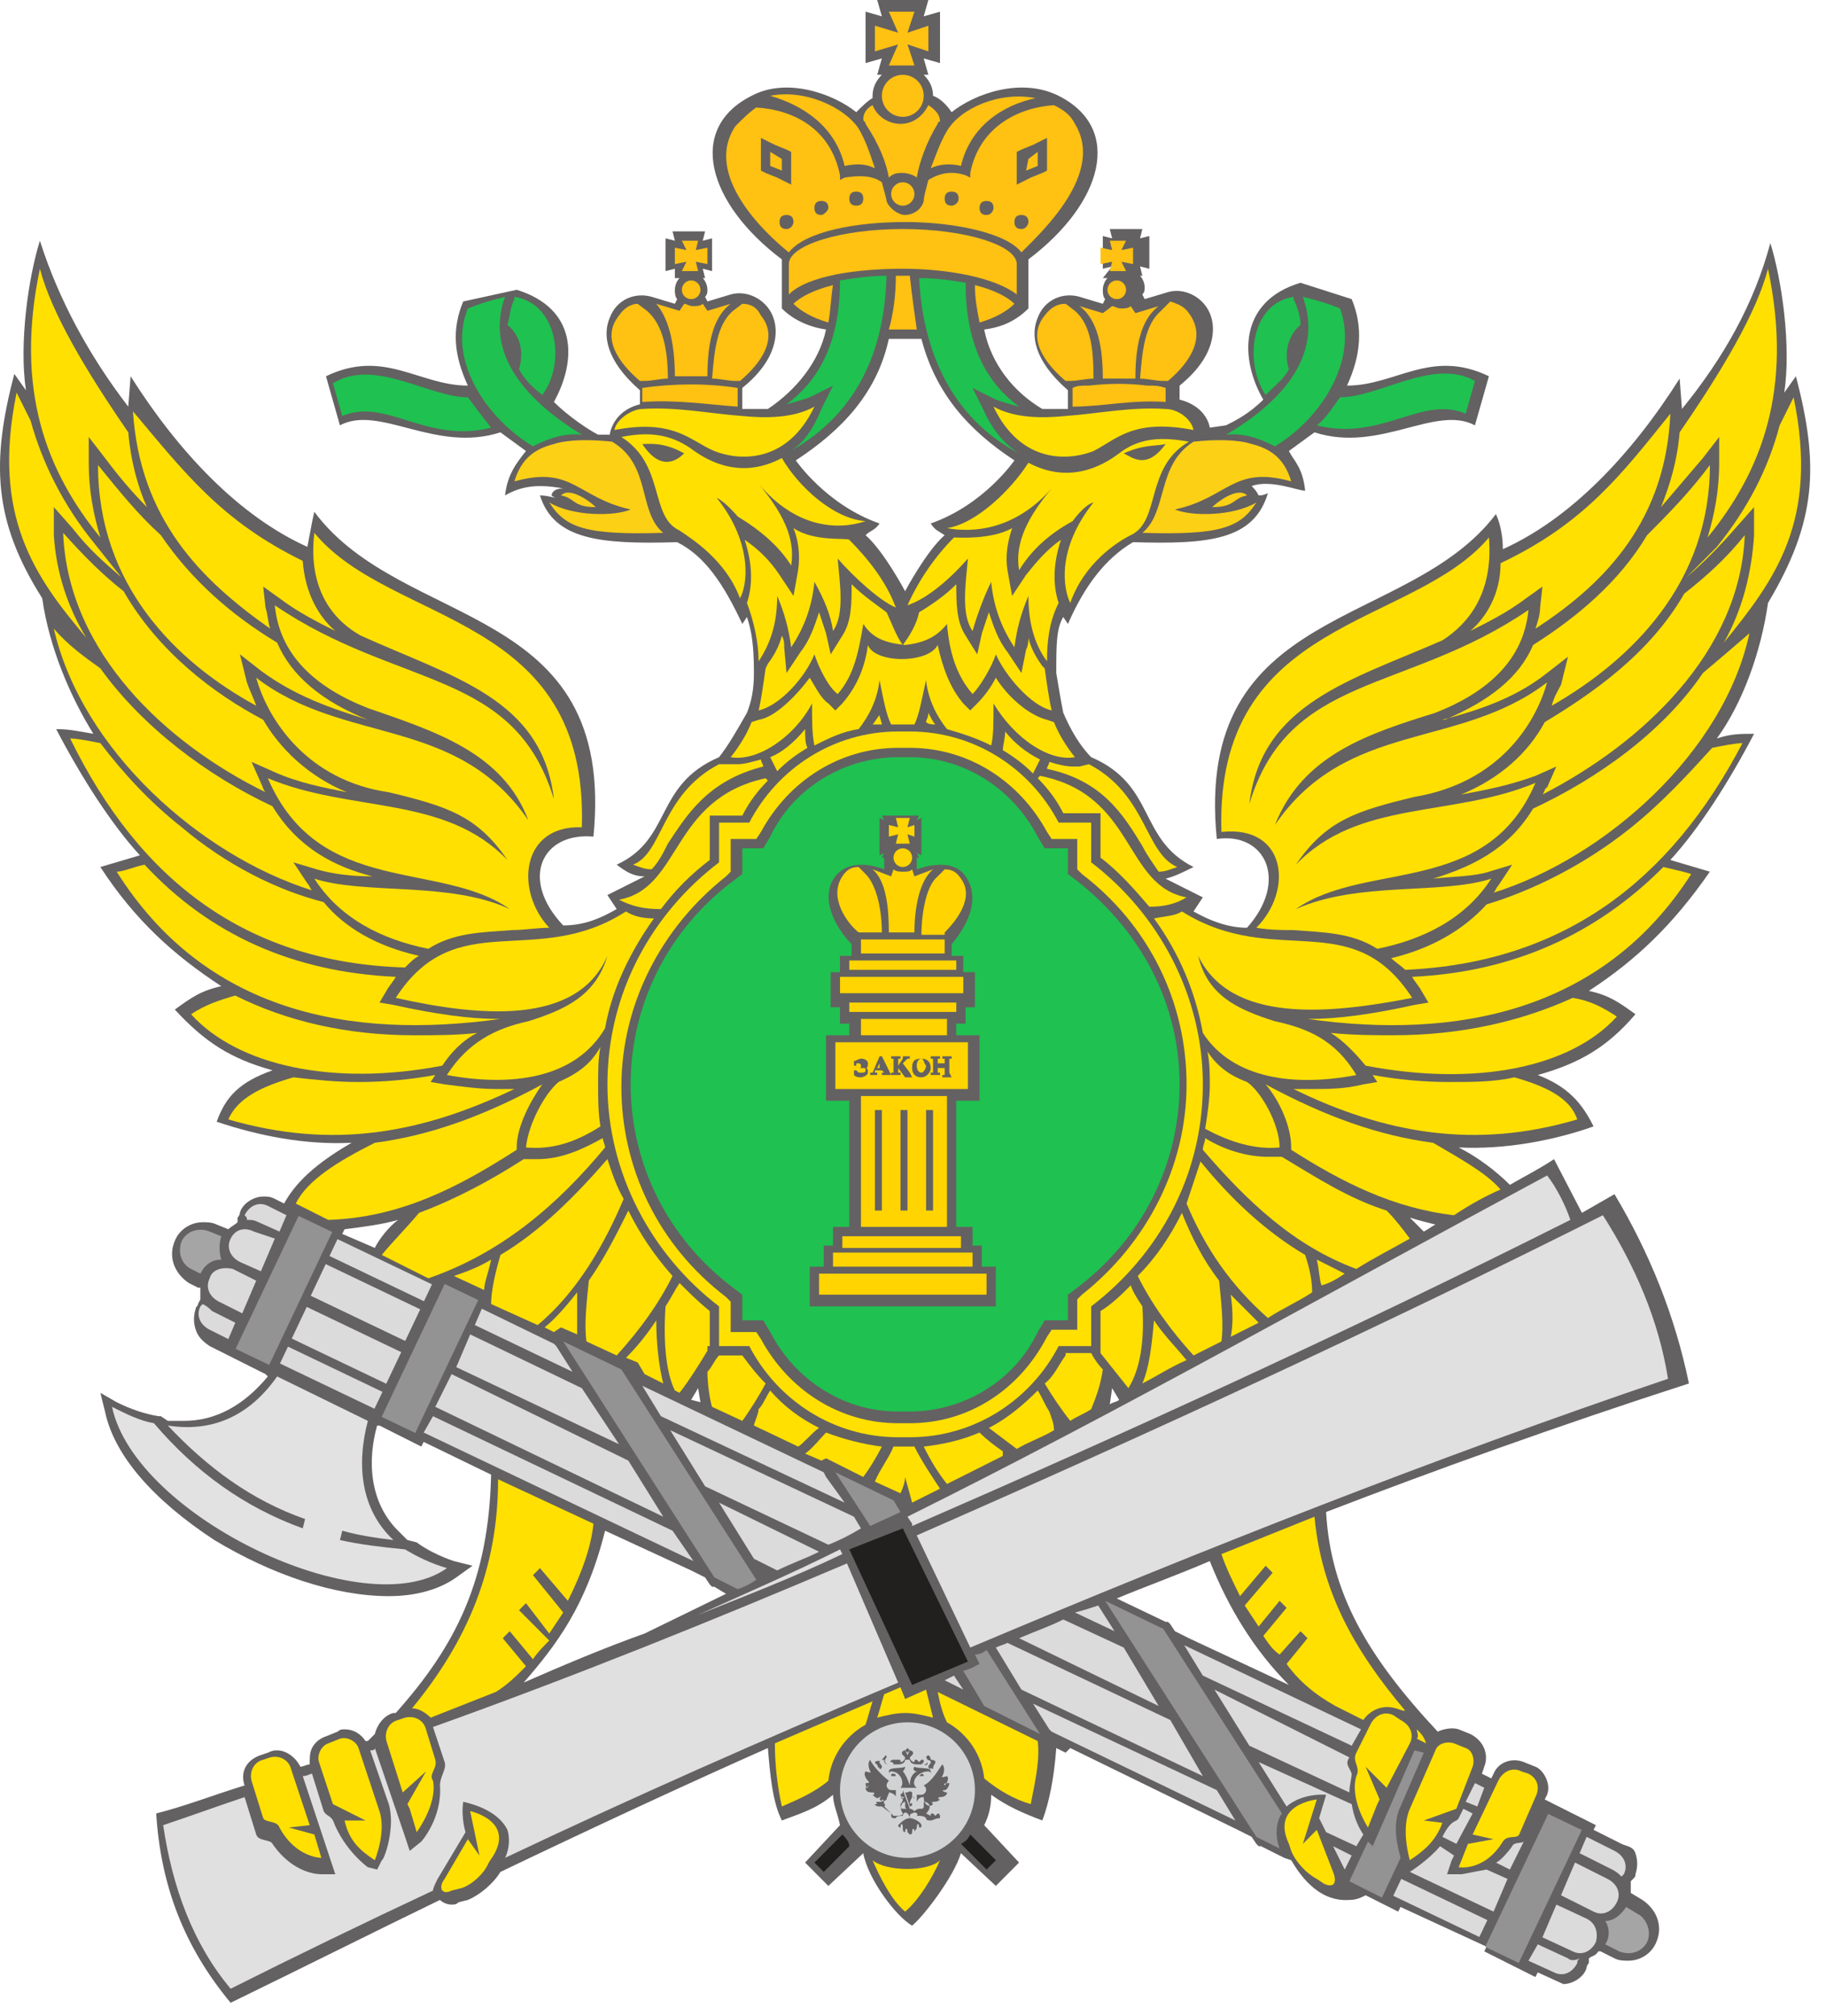 <svg width="58" height="64" viewBox="0 0 58 64" fill="none" xmlns="http://www.w3.org/2000/svg">
<path opacity="0.7" d="M57.045 11.946L56.675 12.465C56.897 10.982 56.601 8.904 56.232 7.717C55.715 9.646 54.754 11.352 53.425 12.985L53.351 12.02C51.799 14.469 49.879 16.472 47.736 17.437C47.736 17.066 47.662 16.621 47.514 16.324C44.707 20.034 37.91 19.143 38.649 26.637C40.2 26.415 40.939 27.973 39.609 29.457C39.018 29.457 38.427 29.234 37.91 28.938L38.206 28.492L37.024 27.899C37.319 27.825 37.615 27.676 37.91 27.528C36.137 26.637 36.728 24.931 34.66 24.041C34.29 23.669 33.995 23.15 33.773 22.631C33.699 22.26 33.625 21.814 33.551 21.369C33.551 20.479 33.551 19.96 33.773 19.589L33.921 19.811C34.438 18.624 35.103 17.734 35.989 17.214C38.427 17.288 39.831 17.14 40.274 15.656C40.127 15.73 40.053 15.73 39.979 15.73C39.905 15.582 39.831 15.508 39.757 15.433C40.348 15.211 41.235 15.582 41.456 15.582C41.383 14.84 41.087 14.617 40.939 14.32L41.752 13.727C43.821 14.395 45.593 12.836 46.849 13.504L47.293 11.946C45.446 11.056 44.338 12.243 42.786 12.243C43.23 11.278 43.303 10.388 42.934 9.497L41.309 8.978C39.314 9.572 39.388 11.427 40.127 12.688C39.683 13.133 39.24 13.356 38.944 13.504L38.427 13.578C38.427 13.578 38.353 12.911 37.467 12.688V12.243C38.575 11.352 38.649 10.462 38.427 9.943C38.206 9.423 37.615 9.126 37.098 9.275L36.359 9.497L36.285 9.349C36.359 9.275 36.359 9.201 36.359 9.126C36.359 8.978 36.285 8.83 36.211 8.755H36.285L36.211 8.459L36.507 8.533V7.494L36.211 7.568L36.285 7.272H35.251L35.325 7.568L35.029 7.494V8.533L35.325 8.459L35.029 8.83H35.177C35.103 8.904 35.029 9.052 35.029 9.201C35.029 9.275 35.029 9.423 35.103 9.497L35.029 9.646L34.29 9.423C33.773 9.275 33.182 9.497 32.96 10.091C32.739 10.611 32.813 11.427 33.921 12.391V12.985C33.625 12.985 33.33 12.985 33.108 12.985C32.222 12.465 31.483 11.575 31.261 10.462C31.852 10.388 32.295 10.165 32.665 9.794V8.236C35.029 6.455 35.694 4.081 33.625 3.042C32.443 2.449 30.966 2.968 30.227 3.562C30.079 3.339 29.858 3.116 29.636 3.042C29.636 2.82 29.562 2.597 29.34 2.374H29.488L29.34 1.855L29.858 2.003V0.371L29.34 0.519L29.488 0H27.863L28.011 0.519L27.494 0.371V2.003L28.011 1.855L27.863 2.374H28.011C27.863 2.523 27.715 2.745 27.715 3.042V3.116C27.567 3.191 27.346 3.413 27.198 3.562C26.459 2.968 24.982 2.449 23.873 3.042C21.805 4.081 22.47 6.455 24.834 8.236V9.794C25.203 10.165 25.72 10.388 26.238 10.462C26.016 11.501 25.277 12.391 24.391 12.985C24.169 12.985 23.873 12.985 23.578 12.985V12.317C24.686 11.427 24.76 10.536 24.538 10.017C24.317 9.497 23.726 9.201 23.209 9.349L22.47 9.572L22.396 9.423C22.47 9.349 22.47 9.275 22.47 9.201C22.47 9.052 22.396 8.904 22.322 8.83H22.396L22.322 8.533L22.617 8.607V7.568L22.322 7.643L22.396 7.346H21.362L21.436 7.643L21.14 7.568V8.607L21.436 8.533V8.83H21.583C21.509 8.904 21.436 9.052 21.436 9.201C21.436 9.275 21.436 9.423 21.509 9.497L21.436 9.646L20.697 9.423C20.18 9.275 19.588 9.497 19.367 10.091C19.145 10.611 19.219 11.427 20.327 12.391V12.836C19.441 13.059 19.367 13.801 19.367 13.801H18.997C18.702 13.653 18.037 13.207 17.594 12.762C18.333 11.427 18.333 9.794 16.412 9.201L14.713 9.572C14.343 10.462 14.417 11.278 14.86 12.243C13.309 12.243 12.201 11.056 10.354 11.946L10.797 13.504C12.053 12.836 13.826 14.395 15.895 13.727L16.707 14.32C16.412 14.691 16.116 15.062 16.042 15.73C16.559 15.433 17.077 15.359 17.889 15.508C17.594 15.508 17.52 15.656 17.52 15.73C17.594 15.804 17.668 15.804 17.668 15.804C17.594 15.804 17.372 15.73 17.151 15.73C17.594 17.14 19.071 17.288 21.509 17.214C22.396 17.659 22.987 18.55 23.578 19.811L23.726 19.589C23.873 20.034 23.947 20.479 23.947 21.369C23.947 21.889 23.873 22.26 23.726 22.631C23.43 23.15 23.135 23.669 22.839 24.041C20.771 24.931 21.362 26.637 19.588 27.454C19.884 27.676 20.106 27.825 20.475 27.825L19.293 28.418L19.588 28.863C19.071 29.16 18.554 29.383 17.889 29.383C16.486 27.899 17.224 26.415 18.85 26.563C19.588 19.069 12.792 20.034 9.984 16.25C9.911 16.546 9.837 16.992 9.763 17.363C7.62 16.398 5.699 14.395 4.148 11.946L4.074 12.911C2.818 11.278 1.858 9.497 1.267 7.643C0.897 8.83 0.602 10.907 0.824 12.391L0.454 11.872C-0.285 14.691 -0.211 16.546 1.341 18.995C1.562 20.553 2.227 22.111 2.966 23.299C2.523 23.224 2.227 23.15 1.784 23.15C2.597 24.708 3.557 26.192 4.444 27.157L3.188 27.528C4.296 29.234 5.552 30.347 7.029 31.312C6.364 31.46 6.069 31.683 5.552 32.054C6.512 33.093 7.325 33.612 8.655 33.983C7.62 34.354 7.177 34.799 6.882 35.616C8.211 36.061 9.689 36.358 11.166 36.283C10.28 36.803 9.467 37.396 9.024 38.212L8.728 38.064C8.581 37.99 8.507 37.99 8.359 37.99C8.064 37.99 7.694 38.212 7.62 38.509C7.62 38.584 7.546 38.658 7.546 38.658V38.806C7.473 38.88 7.325 38.955 7.251 39.029L6.882 38.88C6.734 38.806 6.586 38.806 6.438 38.806C6.069 38.806 5.699 39.029 5.552 39.4C5.33 39.919 5.552 40.438 5.995 40.735L6.29 40.884H6.364C6.364 41.032 6.364 41.106 6.364 41.255L6.29 41.403C6.29 41.477 6.217 41.477 6.217 41.551C6.143 41.774 6.143 41.997 6.217 42.219C6.29 42.442 6.438 42.59 6.66 42.739L7.251 43.035L7.103 42.961L7.399 43.11L8.433 43.629L8.507 43.703C7.768 44.594 6.882 45.113 5.847 45.113C5.699 45.113 5.552 45.113 5.33 45.113L5.108 44.965H5.035C4.591 44.891 4.148 44.742 3.705 44.52L3.188 44.223L3.335 44.816C3.631 46.226 4.887 47.636 6.808 48.897C8.655 50.01 10.649 50.678 12.348 50.678C13.235 50.678 13.974 50.455 14.491 50.084L15.008 49.713L14.417 49.565C13.974 49.417 13.53 49.194 13.235 48.971L12.94 48.897L12.718 48.675C11.684 47.71 11.684 46.3 11.979 45.261H12.053L13.087 45.781L13.383 45.929L13.457 45.781L15.599 46.82C15.525 50.159 14.491 52.236 12.57 54.388H12.496C12.201 54.462 11.979 54.759 11.905 55.056C11.831 55.13 11.758 55.204 11.684 55.278C11.684 55.278 11.684 55.278 11.61 55.278C11.462 55.056 11.24 54.907 10.945 54.907C10.871 54.907 10.797 54.907 10.723 54.981L10.354 55.13C10.132 55.204 9.984 55.352 9.911 55.501C9.837 55.649 9.837 55.798 9.837 56.02C9.763 56.02 9.615 56.094 9.541 56.094C9.393 55.798 9.098 55.575 8.802 55.575C8.728 55.575 8.655 55.575 8.507 55.649L8.285 55.724C7.842 55.872 7.62 56.243 7.768 56.688C6.808 56.985 5.847 57.356 4.961 57.578C5.108 59.879 5.847 61.808 7.325 63.589C9.615 62.476 11.831 61.363 13.974 60.324C14.048 60.398 14.195 60.472 14.343 60.472C14.417 60.472 14.491 60.472 14.565 60.398L14.86 60.324C15.23 60.175 15.673 59.804 15.895 59.434C18.997 57.95 21.879 56.614 24.391 55.501C24.465 56.391 24.538 57.208 24.834 57.801C25.425 57.578 25.942 57.43 26.459 56.985C26.459 57.282 26.607 57.578 26.681 57.95L25.573 59.137L26.311 59.879L27.42 58.84C27.567 59.656 28.454 60.843 28.971 61.14C29.34 60.843 30.301 59.582 30.522 58.84L31.631 59.879L32.369 59.137L31.261 57.95C31.409 57.653 31.483 57.356 31.483 56.985C32 57.356 32.517 57.578 33.108 57.801C33.33 57.208 33.478 56.465 33.551 55.501L33.847 55.649L33.995 55.501L39.314 58.098L39.757 58.321L39.905 58.543L39.979 58.617H40.053L40.791 58.988L41.013 59.062C41.235 59.434 41.826 60.398 42.86 60.324C43.082 60.324 43.23 60.25 43.377 60.175L44.116 60.547L44.411 60.695L44.485 60.547L47.219 61.808L47.145 61.956L47.441 62.105L48.475 62.624L48.77 62.772L48.844 62.624L49.657 62.995C49.435 62.995 49.583 62.995 49.657 62.995C49.952 62.995 50.322 62.772 50.396 62.476C50.396 62.401 50.469 62.327 50.469 62.327V62.179C50.543 62.105 50.691 62.105 50.765 61.956H50.839L51.282 62.179C51.43 62.253 51.578 62.253 51.725 62.253C52.095 62.253 52.464 62.03 52.612 61.66C52.834 61.14 52.612 60.621 52.169 60.324L51.799 60.101C51.799 59.953 51.799 59.879 51.799 59.73L51.873 59.656C51.947 59.582 51.947 59.582 51.947 59.508C52.021 59.285 52.021 59.062 51.947 58.84C51.873 58.617 51.651 58.617 51.504 58.543L50.617 58.098L50.691 57.95L50.396 57.801L49.361 57.282L49.066 57.133L49.14 56.985C49.287 56.614 48.992 56.169 48.77 56.094L48.401 55.946C48.032 55.798 47.588 55.946 47.441 56.317L47.367 56.465L47.071 56.317L47.145 56.094C47.293 55.724 47.145 55.278 46.702 55.056L46.332 54.907C46.111 54.833 45.815 54.907 45.667 54.981C43.451 52.607 42.269 50.604 42.121 48.007C45.593 46.671 49.509 45.261 53.646 43.926C53.203 41.774 52.39 39.771 51.282 37.916L50.248 38.509L49.361 36.803C48.918 37.1 48.475 37.322 47.958 37.619C47.514 37.174 46.923 36.729 46.332 36.432C47.81 36.506 49.361 36.209 50.617 35.764C50.248 35.022 49.805 34.503 48.844 34.132C50.174 33.761 51.06 33.241 51.947 32.202C51.43 31.831 51.134 31.609 50.469 31.46C51.947 30.496 53.129 29.383 54.311 27.676L53.055 27.305C53.942 26.341 54.902 24.857 55.715 23.299C55.272 23.299 54.976 23.299 54.533 23.447C55.345 22.334 55.937 20.702 56.158 19.143C57.709 16.546 57.783 14.766 57.045 11.946ZM35.546 44.445C35.472 44.52 35.325 44.52 35.251 44.594L35.325 44.074L35.546 44.445ZM28.232 10.759H28.749H29.267C29.71 12.465 30.744 13.653 32.222 14.617C32.222 14.617 31.261 16.027 29.562 16.621C29.71 16.843 29.784 16.843 30.005 16.992C29.414 17.511 28.749 18.772 28.749 18.772C28.749 18.772 28.084 17.511 27.494 16.992C27.641 16.843 27.789 16.843 27.937 16.621C26.238 16.027 25.277 14.617 25.277 14.617C26.755 13.653 27.863 12.465 28.232 10.759ZM22.248 44.52L21.953 44.445L22.174 44.074L22.248 44.52ZM10.945 39.029C11.536 38.955 12.127 38.88 12.644 38.732C12.348 38.955 12.053 39.325 11.905 39.622L10.871 39.177L10.945 39.029ZM16.633 53.423C17.668 52.236 18.628 50.975 19.219 48.6L21.953 49.862L22.396 50.084L22.544 50.307L22.617 50.381H22.691L23.061 50.604L20.475 51.865C19.219 52.31 17.815 52.904 16.633 53.423ZM40.939 53.498L37.763 52.014L37.319 51.791L37.172 51.568L37.098 51.494H37.024L35.472 50.752C36.359 50.381 37.393 50.01 38.427 49.565C39.018 51.049 39.831 52.385 40.939 53.498ZM45.224 39.103C45.076 38.955 44.929 38.806 44.781 38.658C45.002 38.732 45.298 38.806 45.593 38.88C45.446 38.955 45.372 39.029 45.224 39.103Z" fill="#231F20"/>
<path d="M19.442 14.024C18.777 13.95 18.038 13.95 17.595 14.098C17.004 14.247 16.561 14.543 16.339 15.285C18.186 14.766 18.334 15.805 20.033 16.176C19.516 16.398 18.186 16.398 17.447 15.953C17.964 16.769 18.629 16.992 21.067 16.918C20.254 16.25 20.698 14.766 19.442 14.024Z" fill="#FCD015"/>
<path d="M17.817 15.731C18.26 15.805 18.186 16.102 18.925 16.102C18.777 15.953 18.112 15.434 17.817 15.731Z" fill="#FCD015"/>
<path d="M37.911 14.024C38.576 13.95 39.315 13.95 39.758 14.098C40.349 14.247 40.793 14.543 41.014 15.285C39.167 14.766 39.02 15.805 37.32 16.176C37.837 16.398 39.167 16.398 39.906 15.953C39.389 16.769 38.724 16.992 36.286 16.918C37.099 16.25 36.729 14.766 37.911 14.024Z" fill="#FCD015"/>
<path d="M39.611 15.731C39.168 15.805 39.242 16.102 38.503 16.102C38.65 15.953 39.315 15.434 39.611 15.731Z" fill="#FCD015"/>
<path d="M28.676 48.526L30.745 52.756L28.972 53.498L26.977 49.194L28.676 48.526Z" fill="#221F1F"/>
<path d="M26.756 58.246L25.869 59.137L26.165 59.434L26.978 58.617C26.978 58.469 26.83 58.321 26.756 58.246Z" fill="#221F1F"/>
<path d="M30.819 58.246C30.745 58.395 30.672 58.469 30.524 58.543L31.337 59.359L31.632 59.063L30.819 58.246Z" fill="#221F1F"/>
<path d="M20.401 12.317V12.762C21.509 12.688 22.396 12.836 23.43 12.911V12.317C22.47 12.169 21.436 12.169 20.401 12.317Z" fill="#FFC112"/>
<path d="M20.549 9.869L20.254 9.646C20.032 9.646 19.81 9.794 19.663 10.017C18.998 10.833 19.884 11.724 20.327 12.095H20.475C20.697 12.095 20.992 12.02 21.214 12.02C21.214 11.13 21.066 10.314 20.549 9.869Z" fill="#FFC112"/>
<path d="M23.578 9.646L23.283 9.869C22.766 10.314 22.692 11.13 22.618 12.02C22.84 12.02 23.135 12.095 23.357 12.095H23.505C23.948 11.724 24.834 10.833 24.169 10.017C24.022 9.72 23.8 9.646 23.578 9.646Z" fill="#FFC112"/>
<path d="M21.953 9.498C22.116 9.498 22.249 9.365 22.249 9.201C22.249 9.037 22.116 8.904 21.953 8.904C21.79 8.904 21.658 9.037 21.658 9.201C21.658 9.365 21.79 9.498 21.953 9.498Z" fill="#FFC112"/>
<path d="M21.436 11.946C21.584 11.946 21.732 11.946 21.953 11.946C22.101 11.946 22.249 11.946 22.47 11.946C22.47 10.982 22.618 10.091 23.209 9.646L22.47 9.868L22.323 9.646C22.249 9.72 22.101 9.72 22.027 9.72C21.879 9.72 21.805 9.646 21.732 9.646L21.584 9.868L20.845 9.646C21.288 10.165 21.436 11.056 21.436 11.946Z" fill="#FFC112"/>
<path d="M21.657 8.607H22.175L22.101 8.31L22.47 8.385V7.865L22.101 7.939L22.175 7.643H21.657L21.805 7.939L21.436 7.865V8.385L21.805 8.31L21.657 8.607Z" fill="#FFC112"/>
<path d="M36.507 12.243H36.433C35.842 12.169 35.251 12.169 34.586 12.243H34.512C34.364 12.243 34.217 12.243 34.069 12.317V12.911C35.029 12.911 35.916 12.688 37.024 12.762V12.317C36.803 12.243 36.655 12.243 36.507 12.243Z" fill="#FFC112"/>
<path d="M37.763 9.943C37.615 9.72 37.394 9.646 37.172 9.572L36.877 9.869C36.359 10.314 36.285 11.13 36.212 12.021C36.433 12.021 36.729 12.095 36.95 12.095H37.098C37.541 11.724 38.428 10.833 37.763 9.943Z" fill="#FFC112"/>
<path d="M34.143 9.869L33.848 9.646C33.626 9.646 33.405 9.72 33.183 10.017C32.518 10.833 33.405 11.724 33.848 12.095H33.996C34.217 12.095 34.513 12.021 34.734 12.021C34.734 11.13 34.66 10.314 34.143 9.869Z" fill="#FFC112"/>
<path d="M35.473 9.498C35.636 9.498 35.768 9.365 35.768 9.201C35.768 9.037 35.636 8.904 35.473 8.904C35.31 8.904 35.177 9.037 35.177 9.201C35.177 9.365 35.31 9.498 35.473 9.498Z" fill="#FFC112"/>
<path d="M35.029 9.943L34.291 9.72C34.882 10.165 35.029 11.056 35.029 12.02C35.177 12.02 35.325 12.02 35.547 12.02C35.694 12.02 35.842 12.02 36.064 12.02C36.064 11.056 36.211 10.165 36.802 9.72L36.064 9.943L35.916 9.72C35.842 9.794 35.694 9.794 35.62 9.794C35.473 9.794 35.399 9.72 35.325 9.72L35.029 9.943Z" fill="#FFC112"/>
<path d="M35.251 8.607H35.768L35.62 8.31L35.99 8.385V7.865L35.62 7.939L35.768 7.643H35.251L35.325 7.939L34.956 7.865V8.385L35.325 8.31L35.251 8.607Z" fill="#FFC112"/>
<path d="M24.465 4.823V5.269L24.834 5.417V5.046L24.465 4.823Z" fill="#FFC112"/>
<path d="M28.676 7.272C26.681 7.272 25.056 7.791 25.056 8.385V9.349C25.647 8.756 27.198 8.533 28.676 8.533C30.153 8.533 31.631 8.83 32.296 9.349V8.385C32.296 7.791 30.671 7.272 28.676 7.272Z" fill="#FFC112"/>
<path d="M30.523 5.268C30.819 4.007 31.853 3.339 32.887 3.117C31.779 2.894 30.523 3.413 30.08 4.155C29.858 4.526 29.71 4.972 29.563 5.343C29.858 5.194 30.228 5.194 30.523 5.268Z" fill="#FFC112"/>
<path d="M26.829 5.268C27.199 5.194 27.494 5.194 27.79 5.343C27.642 4.897 27.494 4.452 27.272 4.081C26.829 3.413 25.573 2.82 24.465 3.042C25.499 3.339 26.534 4.007 26.829 5.268Z" fill="#FFC112"/>
<path d="M25.203 9.646C25.424 9.869 25.794 10.091 26.311 10.24C26.385 9.869 26.385 9.498 26.459 9.052C25.868 9.201 25.424 9.423 25.203 9.646Z" fill="#FFC112"/>
<path d="M28.898 8.756C28.824 8.756 28.75 8.756 28.676 8.756C28.602 8.756 28.529 8.756 28.455 8.756C28.455 9.349 28.381 9.943 28.233 10.462C28.381 10.462 28.529 10.462 28.676 10.462C28.824 10.462 28.972 10.462 29.12 10.462C29.046 9.943 28.972 9.423 28.898 8.756Z" fill="#FFC112"/>
<path d="M30.966 9.052C30.966 9.497 31.04 9.868 31.114 10.239C31.631 10.091 32 9.868 32.222 9.646C32 9.423 31.557 9.201 30.966 9.052Z" fill="#FFC112"/>
<path d="M28.676 3.71C29.043 3.71 29.341 3.411 29.341 3.042C29.341 2.674 29.043 2.375 28.676 2.375C28.309 2.375 28.011 2.674 28.011 3.042C28.011 3.411 28.309 3.71 28.676 3.71Z" fill="#FFC112"/>
<path d="M28.233 2.078H29.046L28.824 1.41L29.489 1.632V0.816L28.824 1.039L29.046 0.371H28.233L28.528 1.039L27.79 0.816V1.632L28.528 1.41L28.233 2.078Z" fill="#FFC112"/>
<path d="M32.592 5.417L32.961 5.269V4.823L32.666 5.046L32.592 5.417Z" fill="#FFC112"/>
<path d="M34.143 3.933C33.995 3.636 33.774 3.487 33.478 3.339C32.37 3.413 31.114 4.007 30.819 5.491V5.639L30.671 5.565C30.228 5.417 29.858 5.491 29.489 5.713C29.415 6.01 29.341 6.233 29.341 6.381C29.267 6.678 28.972 6.826 28.75 6.826C28.529 6.826 28.233 6.604 28.159 6.381C28.159 6.307 28.085 6.084 28.011 5.788C27.716 5.565 27.273 5.565 26.829 5.639L26.682 5.713V5.565C26.386 4.081 25.204 3.487 24.022 3.413C23.8 3.562 23.579 3.784 23.357 4.007C22.323 5.565 24.317 7.42 25.056 8.014C25.573 7.346 27.199 7.049 28.75 7.049C30.375 7.049 32.001 7.42 32.444 8.014C33.109 7.346 35.104 5.491 34.143 3.933ZM24.317 5.491L24.17 5.417V5.194V4.823V4.378L24.613 4.6L24.982 4.749L25.13 4.823V5.046V5.417V5.862L24.687 5.639L24.317 5.491ZM24.982 7.272C24.835 7.272 24.761 7.197 24.761 7.049C24.761 6.901 24.835 6.826 24.982 6.826C25.13 6.826 25.204 6.901 25.204 7.049C25.204 7.123 25.13 7.272 24.982 7.272ZM26.09 6.826C25.943 6.826 25.869 6.752 25.869 6.604C25.869 6.455 25.943 6.381 26.09 6.381C26.238 6.381 26.312 6.455 26.312 6.604C26.312 6.678 26.164 6.826 26.09 6.826ZM27.199 6.53C27.051 6.53 26.977 6.455 26.977 6.307C26.977 6.159 27.051 6.084 27.199 6.084C27.346 6.084 27.42 6.159 27.42 6.307C27.42 6.455 27.346 6.53 27.199 6.53ZM30.228 6.53C30.08 6.53 30.006 6.455 30.006 6.307C30.006 6.159 30.08 6.084 30.228 6.084C30.375 6.084 30.449 6.159 30.449 6.307C30.449 6.455 30.302 6.53 30.228 6.53ZM31.336 6.826C31.188 6.826 31.114 6.752 31.114 6.604C31.114 6.455 31.188 6.381 31.336 6.381C31.484 6.381 31.558 6.455 31.558 6.604C31.558 6.678 31.484 6.826 31.336 6.826ZM32.444 7.272C32.296 7.272 32.222 7.197 32.222 7.049C32.222 6.901 32.296 6.826 32.444 6.826C32.592 6.826 32.666 6.901 32.666 7.049C32.666 7.123 32.592 7.272 32.444 7.272ZM32.296 5.862V5.417V5.046V4.823L32.444 4.749L32.813 4.6L33.257 4.378V4.823V5.194V5.417L33.109 5.491L32.74 5.639L32.296 5.862Z" fill="#FFC112"/>
<path d="M28.676 6.53C28.88 6.53 29.045 6.364 29.045 6.159C29.045 5.954 28.88 5.788 28.676 5.788C28.472 5.788 28.306 5.954 28.306 6.159C28.306 6.364 28.472 6.53 28.676 6.53Z" fill="#FFC112"/>
<path d="M28.233 5.639C28.381 5.491 28.528 5.491 28.676 5.491C28.824 5.491 29.046 5.565 29.119 5.639C29.193 5.194 29.415 4.526 29.784 3.933C29.784 3.933 29.784 3.858 29.858 3.858C29.858 3.636 29.71 3.487 29.489 3.339C29.341 3.636 29.046 3.933 28.602 3.933C28.233 3.933 27.863 3.71 27.716 3.339C27.568 3.413 27.42 3.562 27.42 3.784C27.42 3.858 27.494 3.858 27.494 3.933C27.937 4.6 28.159 5.194 28.233 5.639Z" fill="#FFC112"/>
<path d="M49.141 37.322C41.827 41.255 35.4 44.891 28.824 48.155L28.972 48.378V48.452C35.621 45.558 42.639 42.368 49.88 38.732C49.732 38.287 49.436 37.693 49.141 37.322Z" fill="#E0E0E0"/>
<path d="M26.756 49.342L26.682 49.194C25.204 49.936 23.653 50.604 22.175 51.271C23.653 50.678 25.204 50.084 26.756 49.342Z" fill="#E0E0E0"/>
<path d="M50.913 38.584C43.969 42.071 36.581 45.484 29.119 48.749L30.819 52.31C38.206 49.194 45.742 46.226 52.982 43.777C52.686 41.922 51.948 40.216 50.913 38.584Z" fill="#E0E0E0"/>
<path d="M13.753 54.833L14.123 55.946C14.196 56.169 13.975 56.391 13.975 56.688C14.049 57.727 13.384 58.469 13.384 58.469L13.014 58.766L12.867 58.321L11.906 55.501C11.906 55.575 11.832 55.575 11.758 55.575L12.349 57.282C12.571 58.024 12.202 59.062 12.128 59.062L11.98 59.359L11.684 59.285C11.684 59.285 10.946 58.766 10.576 57.801C10.502 57.653 10.355 57.653 10.281 57.504L9.911 56.317C9.838 56.317 9.764 56.391 9.616 56.391L10.502 59.062L10.65 59.508H10.207C10.133 59.508 9.32 59.508 8.655 58.543C8.582 58.395 8.212 58.469 8.138 58.246L7.769 57.059C6.882 57.356 6.07 57.653 5.183 57.95C5.479 59.953 6.144 61.734 7.326 63.143C9.394 62.105 11.537 61.066 13.753 60.027C13.753 59.953 13.827 59.804 13.901 59.656L14.787 58.172C14.787 58.172 14.64 57.727 14.713 57.208C15.378 57.356 15.896 57.653 16.117 58.098C16.191 58.321 16.191 58.691 16.043 58.988C20.107 57.059 24.318 55.204 28.529 53.423L26.903 49.639C22.544 51.494 18.112 53.275 13.753 54.833Z" fill="#E0E0E0"/>
<path d="M12.866 49.194C12.128 49.12 11.463 49.046 10.798 48.897L10.872 48.6C11.389 48.749 11.906 48.823 12.497 48.897C11.463 47.933 11.315 46.523 11.684 45.113L8.803 43.703C7.917 44.965 6.734 45.484 5.331 45.261C6.587 46.597 7.99 47.636 9.69 48.23L9.616 48.526C7.769 47.858 6.217 46.745 4.888 45.187C4.444 45.113 4.001 44.891 3.558 44.668C4.297 48.155 11.61 51.643 14.196 49.788C13.679 49.639 13.236 49.417 12.866 49.194Z" fill="#E2E2E2"/>
<path d="M7.03 39.252L6.66 39.103C6.291 38.955 5.922 39.103 5.774 39.4C5.626 39.771 5.774 40.142 6.069 40.29L6.365 40.439C6.513 40.142 6.734 39.994 7.03 39.994C6.956 39.771 6.956 39.474 7.03 39.252Z" fill="#A5A5A5"/>
<path d="M52.021 60.77L51.652 60.547C51.504 60.77 51.282 60.992 50.987 60.992C51.135 61.215 51.135 61.512 50.987 61.734L51.43 61.957C51.8 62.105 52.169 61.957 52.317 61.66C52.465 61.363 52.317 60.918 52.021 60.77Z" fill="#A5A5A5"/>
<path d="M49.176 57.593L47.175 61.814L48.242 62.324L50.243 58.104L49.176 57.593Z" fill="#939393"/>
<path d="M14.124 40.767L12.123 44.987L13.19 45.497L15.191 41.277L14.124 40.767Z" fill="#939393"/>
<path d="M9.485 38.606L7.484 42.826L8.551 43.337L10.552 39.117L9.485 38.606Z" fill="#939393"/>
<path d="M17.891 42.591L22.693 50.085L23.431 50.456C23.653 50.382 23.801 50.307 24.023 50.159L19.738 43.481L17.891 42.591Z" fill="#939393"/>
<path d="M26.534 46.746L27.642 48.452C27.938 48.304 28.307 48.156 28.602 48.007L28.381 47.636L26.534 46.746Z" fill="#939393"/>
<path d="M30.966 52.533L31.114 52.83L30.819 52.979L30.597 53.053L31.262 54.166L33.035 55.056L31.336 52.385C31.262 52.459 31.114 52.533 30.966 52.533Z" fill="#939393"/>
<path d="M35.103 50.827L39.906 58.321L40.644 58.692C40.423 58.098 40.644 57.653 40.718 57.579L36.95 51.717L35.103 50.827Z" fill="#939393"/>
<path d="M45.225 55.65L44.93 55.576L43.6 58.618L43.452 58.469L42.861 59.731L43.895 60.25L44.486 58.989C44.413 58.692 44.191 57.95 44.486 57.356L45.225 55.65Z" fill="#939393"/>
<path d="M13.753 44.965L13.458 45.484L22.028 49.565L21.363 48.601L13.753 44.965Z" fill="#DBDBDB"/>
<path d="M19.958 46.375L14.344 43.63L13.826 44.668L21.067 48.156L19.958 46.375Z" fill="#DBDBDB"/>
<path d="M18.481 44.075L14.935 42.368L14.492 43.407L19.663 45.855L18.481 44.075Z" fill="#DBDBDB"/>
<path d="M17.668 42.739L17.594 42.665L15.304 41.552L15.082 42.071L18.185 43.555L17.668 42.739Z" fill="#DBDBDB"/>
<path d="M6.439 41.404L6.365 41.478C6.218 41.775 6.365 42.071 6.661 42.22L7.252 42.517L7.474 41.997L6.735 41.626C6.661 41.552 6.587 41.478 6.439 41.404Z" fill="#DBDBDB"/>
<path d="M9.147 42.756L8.893 43.292L11.894 44.728L12.148 44.192L9.147 42.756Z" fill="#DBDBDB"/>
<path d="M6.66 40.587C6.513 40.884 6.66 41.181 6.956 41.329L7.695 41.7L8.138 40.662L7.399 40.291C7.104 40.216 6.734 40.291 6.66 40.587Z" fill="#DBDBDB"/>
<path d="M9.743 41.495L9.267 42.5L12.268 43.935L12.745 42.931L9.743 41.495Z" fill="#DBDBDB"/>
<path d="M7.326 39.326C7.178 39.622 7.326 39.919 7.621 40.068L8.286 40.364L8.73 39.326L8.065 39.103C7.769 38.955 7.474 39.029 7.326 39.326Z" fill="#DBDBDB"/>
<path d="M10.346 40.136L9.87 41.141L12.871 42.576L13.348 41.572L10.346 40.136Z" fill="#DBDBDB"/>
<path d="M7.843 38.732C7.991 38.732 8.065 38.732 8.212 38.806L8.877 39.103L9.099 38.584L8.508 38.287C8.212 38.139 7.917 38.287 7.769 38.584C7.843 38.658 7.843 38.658 7.843 38.732Z" fill="#DBDBDB"/>
<path d="M10.72 39.343L10.466 39.879L13.467 41.315L13.721 40.779L10.72 39.343Z" fill="#DBDBDB"/>
<path d="M32.813 54.092L33.33 54.908L33.404 54.982L39.24 57.801L38.649 56.837L32.813 54.092Z" fill="#DBDBDB"/>
<path d="M44.509 59.656L44.255 60.192L46.989 61.5L47.244 60.964L44.509 59.656Z" fill="#DBDBDB"/>
<path d="M26.829 47.71L26.238 46.894L26.164 46.746L20.402 44L20.993 44.965L26.829 47.71Z" fill="#DBDBDB"/>
<path d="M51.282 58.766L50.396 58.321L50.174 58.84L51.209 59.359C51.356 59.434 51.43 59.508 51.504 59.582L51.578 59.508C51.726 59.211 51.578 58.914 51.282 58.766Z" fill="#DBDBDB"/>
<path d="M49.805 62.179L48.845 61.734L48.549 62.254L49.362 62.624C49.657 62.773 49.953 62.624 50.1 62.328C50.1 62.254 50.1 62.254 50.174 62.179C50.027 62.254 49.879 62.254 49.805 62.179Z" fill="#DBDBDB"/>
<path d="M50.396 60.918L49.436 60.472L48.993 61.511L49.953 61.956C50.249 62.105 50.544 61.956 50.692 61.66C50.766 61.363 50.692 61.066 50.396 60.918Z" fill="#DBDBDB"/>
<path d="M51.061 59.657L50.027 59.137L49.583 60.176L50.618 60.695C50.913 60.844 51.209 60.695 51.356 60.398C51.504 60.102 51.356 59.805 51.061 59.657Z" fill="#DBDBDB"/>
<path d="M23.948 49.491L24.687 49.862C25.13 49.639 25.573 49.491 26.017 49.269L22.84 47.71L23.948 49.491Z" fill="#DBDBDB"/>
<path d="M21.289 45.41L22.397 47.191L26.312 49.046C26.682 48.898 26.977 48.749 27.347 48.527L27.125 48.156L21.289 45.41Z" fill="#DBDBDB"/>
<path d="M30.006 53.349L30.597 53.646L30.301 53.201L30.006 53.349Z" fill="#DBDBDB"/>
<path d="M34.883 50.975C34.661 51.049 34.439 51.123 34.144 51.198L35.4 51.791L34.883 50.975Z" fill="#DBDBDB"/>
<path d="M35.694 52.311L33.774 51.42C33.33 51.643 32.887 51.791 32.37 52.014L36.803 54.166L35.694 52.311Z" fill="#DBDBDB"/>
<path d="M37.172 54.611L32.001 52.162C31.853 52.237 31.779 52.237 31.632 52.311L32.444 53.646L38.207 56.392L37.172 54.611Z" fill="#DBDBDB"/>
<path d="M42.934 55.427L43.23 54.908L37.615 52.237L38.206 53.201L42.934 55.427Z" fill="#DBDBDB"/>
<path d="M42.86 55.798L38.575 53.646L39.684 55.427L42.86 56.911C42.86 56.688 42.934 56.466 42.934 56.317C42.86 56.095 42.712 56.021 42.86 55.798Z" fill="#DBDBDB"/>
<path d="M39.979 55.947L40.866 57.356C41.383 56.911 42.122 56.985 42.122 56.985L41.9 57.727L42.122 58.172L43.082 58.618L43.304 58.247C43.156 58.024 43.008 57.727 42.934 57.282L39.979 55.947Z" fill="#DBDBDB"/>
<path d="M42.713 59.359L42.934 58.914L42.343 58.617L42.713 59.359Z" fill="#DBDBDB"/>
<path d="M47.145 56.762L46.85 56.614L46.554 57.208L46.924 57.356L47.145 56.762Z" fill="#DBDBDB"/>
<path d="M46.776 57.579L46.481 57.43L46.333 57.727C46.259 57.876 46.111 57.727 45.816 58.321L46.259 58.543L46.776 57.579Z" fill="#DBDBDB"/>
<path d="M47.958 59.359L48.401 58.469C48.328 58.543 48.106 58.469 48.032 58.617C47.884 58.84 47.589 59.137 47.515 59.137L47.958 59.359Z" fill="#DBDBDB"/>
<path d="M46.406 59.508H45.963L46.111 59.063L46.185 58.914L45.742 58.618C45.372 59.063 44.781 59.434 44.781 59.434L47.441 60.695L47.884 59.656L47.219 59.359C46.776 59.434 46.48 59.508 46.406 59.508Z" fill="#DBDBDB"/>
<path d="M28.825 54.685C27.643 54.685 26.682 55.65 26.682 56.837C26.682 58.024 27.643 58.989 28.825 58.989C30.007 58.989 30.967 58.024 30.967 56.837C30.967 55.65 30.007 54.685 28.825 54.685ZM29.342 56.021C29.49 56.021 29.49 55.872 29.416 55.798C29.49 55.65 29.564 55.798 29.564 55.872C29.564 55.872 29.711 55.872 29.711 55.946C29.711 56.021 29.637 56.021 29.637 56.169C29.637 56.169 29.49 56.095 29.564 56.169C29.564 56.169 29.49 56.169 29.49 56.095C29.49 56.021 29.564 56.021 29.564 55.946C29.564 55.872 29.416 55.872 29.416 55.872C29.49 55.946 29.49 56.095 29.342 56.021ZM29.12 56.763H28.603C28.751 56.614 28.603 56.243 28.308 56.243C28.234 56.243 28.234 56.317 28.234 56.317V56.243C28.234 56.095 28.603 56.169 28.751 56.095C28.751 56.169 28.677 56.243 28.677 56.243C28.751 56.317 28.825 56.466 28.899 56.688C28.899 56.466 28.973 56.317 29.12 56.243C29.047 56.243 28.973 56.169 29.047 56.095C29.194 56.169 29.564 56.095 29.564 56.243V56.317C29.564 56.317 29.564 56.243 29.49 56.243C29.12 56.243 28.899 56.614 29.12 56.763ZM29.342 56.392C29.268 56.392 29.268 56.392 29.194 56.392L29.268 56.317C29.268 56.317 29.342 56.317 29.342 56.392ZM28.899 57.282C28.899 57.282 28.973 57.208 28.973 57.282C28.973 57.356 28.899 57.356 28.899 57.356L28.751 56.911H28.825C28.825 56.911 28.899 56.837 28.973 56.911C28.973 56.911 28.973 56.911 28.973 56.985V57.059C29.047 57.059 29.047 57.059 29.047 57.134C29.047 57.059 28.973 57.059 28.973 57.059C28.899 57.208 28.899 57.208 28.899 57.282ZM28.677 57.134C28.603 57.059 28.603 57.059 28.603 57.059C28.603 57.059 28.677 57.059 28.677 57.134C28.677 57.059 28.751 57.059 28.751 57.059C28.677 57.059 28.603 57.059 28.603 56.985L28.677 56.911V56.837L28.899 57.43C28.825 57.43 28.751 57.43 28.677 57.43C28.677 57.43 28.603 57.43 28.603 57.356C28.603 57.356 28.603 57.356 28.603 57.282C28.603 57.282 28.677 57.208 28.677 57.134ZM28.455 56.392C28.455 56.392 28.382 56.392 28.308 56.392C28.308 56.317 28.308 56.317 28.382 56.317C28.382 56.317 28.455 56.317 28.455 56.392ZM28.825 55.501L28.899 55.575L28.825 55.65L28.751 55.575L28.825 55.501ZM28.382 55.872H28.529C28.603 55.872 28.603 55.872 28.603 55.946C28.677 55.946 28.751 55.872 28.751 55.798L28.677 55.724C28.603 55.65 28.677 55.575 28.751 55.575L28.825 55.724L28.899 55.575C28.973 55.575 29.047 55.65 28.973 55.724L28.899 55.798C28.899 55.872 28.973 55.946 29.047 55.946C29.047 55.872 29.047 55.872 29.12 55.872L29.194 55.946L29.268 55.872C29.342 55.872 29.342 55.872 29.342 55.946L29.268 56.021H29.12C28.973 56.021 28.899 55.946 28.899 55.872H28.751C28.751 55.946 28.677 56.021 28.529 56.021H28.382C28.382 56.021 28.382 55.946 28.308 55.946C28.234 55.946 28.308 55.872 28.382 55.872ZM28.012 55.872C28.086 55.798 28.16 55.65 28.16 55.798C28.086 55.872 28.086 56.021 28.234 56.021C28.086 56.021 28.086 55.946 28.086 55.872C28.086 55.872 27.938 55.872 27.938 55.946C27.938 56.021 28.012 56.021 28.012 56.095C28.012 56.095 28.012 56.169 27.938 56.169C27.938 56.095 27.864 56.095 27.864 56.169C27.938 56.021 27.791 56.021 27.791 55.946C27.864 55.872 28.012 55.946 28.012 55.872ZM27.495 56.614C27.569 56.614 27.643 56.614 27.569 56.54C27.495 56.466 27.421 56.317 27.495 56.243C27.495 56.243 27.717 56.317 27.643 56.243C27.569 56.095 27.569 55.946 27.643 55.872C27.643 55.946 27.938 56.317 28.234 56.54C28.234 56.54 28.16 56.614 28.16 56.688C28.16 56.763 28.234 56.837 28.308 56.837C28.382 56.837 28.382 56.837 28.455 56.837V57.059C28.455 56.985 28.308 56.911 28.234 56.911C28.234 56.985 28.16 57.059 28.16 57.134C28.086 57.208 28.012 57.208 27.938 57.134C27.938 57.134 28.012 56.985 27.938 57.059C27.864 57.134 27.791 57.059 27.717 56.985C27.791 56.985 27.791 56.911 27.717 56.911C27.643 56.911 27.495 56.911 27.495 56.763C27.495 56.763 27.643 56.688 27.569 56.688C27.569 56.837 27.495 56.763 27.495 56.614ZM29.564 57.801C29.49 57.801 29.416 57.801 29.416 57.727C29.342 57.653 29.268 57.653 29.12 57.653C29.194 57.579 29.047 57.505 28.973 57.579C28.899 57.579 28.899 57.653 28.899 57.727C29.047 57.727 29.268 57.876 29.268 57.95C29.268 58.024 29.268 58.024 29.194 58.024C29.194 57.876 29.12 57.876 29.12 58.024C29.12 58.098 29.047 58.098 29.047 58.172C29.047 58.024 28.973 58.024 28.973 58.172C28.973 58.247 28.899 58.247 28.899 58.247L28.825 58.172C28.825 58.024 28.751 58.024 28.751 58.172C28.677 58.172 28.677 58.098 28.677 58.024C28.677 57.876 28.603 57.876 28.603 58.024C28.529 58.024 28.529 57.95 28.529 57.95C28.603 57.876 28.751 57.727 28.899 57.727C28.899 57.653 28.825 57.579 28.825 57.579C28.751 57.505 28.677 57.579 28.677 57.653C28.603 57.653 28.455 57.653 28.455 57.727H28.382C28.308 57.727 28.308 57.653 28.308 57.653V57.579L28.012 57.356H27.938C27.938 57.356 27.791 57.356 27.791 57.282H27.864C27.864 57.282 27.791 57.208 27.864 57.208C27.938 57.208 28.012 57.208 28.012 57.208V57.134C28.086 57.134 28.086 57.282 28.086 57.282C28.086 57.282 28.16 57.282 28.086 57.356L28.382 57.653H28.455C28.529 57.653 28.677 57.653 28.677 57.579C28.529 57.356 28.677 57.208 28.751 57.208V57.356C28.751 57.43 28.825 57.43 28.825 57.43H28.899C28.973 57.43 29.047 57.505 29.047 57.505C29.047 57.505 29.12 57.43 29.194 57.43H29.268C29.342 57.43 29.342 57.356 29.342 57.356V57.208C29.49 57.208 29.637 57.356 29.416 57.579L29.564 57.653C29.564 57.579 29.564 57.579 29.637 57.579L29.711 57.653L29.785 57.579C29.859 57.579 29.859 57.653 29.859 57.727C29.711 57.727 29.637 57.801 29.564 57.801ZM30.155 56.614C30.155 56.688 30.081 56.837 30.007 56.837C29.859 56.837 30.007 56.911 30.081 56.911C30.081 56.985 30.007 57.059 29.859 57.059C29.785 57.059 29.785 57.134 29.859 57.134C29.785 57.208 29.711 57.208 29.637 57.208C29.564 57.208 29.637 57.282 29.637 57.282C29.564 57.356 29.49 57.356 29.416 57.282C29.342 57.208 29.342 57.134 29.342 57.059C29.268 57.059 29.194 57.059 29.12 57.208V56.985C29.194 56.985 29.268 56.985 29.268 56.985C29.342 56.985 29.416 56.911 29.416 56.837C29.416 56.763 29.416 56.763 29.342 56.688C29.637 56.54 29.859 56.095 29.933 56.021C30.007 56.095 30.007 56.243 29.933 56.392C29.859 56.466 30.081 56.392 30.081 56.392C30.155 56.466 30.081 56.614 30.007 56.688C29.933 56.614 30.081 56.614 30.155 56.614Z" fill="#D0D2D3"/>
<path d="M16.042 9.424C15.451 9.572 15.229 9.646 14.86 9.795C14.195 11.427 15.451 13.282 16.929 14.172C17.224 14.024 17.815 13.727 18.48 13.801C16.781 12.762 15.377 11.279 16.042 9.424Z" fill="#1FC150"/>
<path d="M41.383 9.424C41.974 9.572 42.196 9.646 42.565 9.795C43.156 11.427 41.974 13.282 40.496 14.172C40.201 14.024 39.61 13.727 38.945 13.801C40.718 12.762 42.048 11.279 41.383 9.424Z" fill="#1FC150"/>
<path d="M14.861 12.614C13.605 12.614 11.905 11.353 10.576 12.169L10.871 13.208C12.275 12.614 13.531 14.098 15.599 13.579C15.304 13.208 15.082 12.911 14.861 12.614Z" fill="#1FC150"/>
<path d="M16.486 11.724C16.634 12.021 16.93 12.318 17.225 12.54C17.964 11.576 17.742 9.646 16.339 9.424V9.498C16.191 9.795 16.191 10.092 16.117 10.314C16.56 10.685 16.634 11.205 16.486 11.724Z" fill="#1FC150"/>
<path d="M42.564 12.614C42.343 12.911 42.121 13.282 41.826 13.505C43.894 14.024 45.15 12.54 46.554 13.134L46.849 12.095C45.52 11.353 43.82 12.614 42.564 12.614Z" fill="#1FC150"/>
<path d="M40.94 11.724C40.792 11.279 40.866 10.685 41.309 10.314C41.309 10.091 41.236 9.795 41.088 9.498V9.424C39.684 9.646 39.536 11.575 40.201 12.54C40.497 12.243 40.792 12.021 40.94 11.724Z" fill="#1FC150"/>
<path d="M24.982 14.395C26.903 13.356 28.085 11.575 28.159 8.756C27.642 8.756 27.125 8.83 26.681 8.904C26.681 10.759 26.09 12.021 24.982 12.837C25.278 12.763 25.499 12.688 25.721 12.614L26.46 12.243L26.09 12.985C25.795 13.727 25.425 14.172 24.982 14.395Z" fill="#1FC150"/>
<path d="M32.369 14.395C31.999 14.172 31.556 13.727 31.261 13.059L30.891 12.317L31.63 12.688C31.852 12.762 32.073 12.837 32.369 12.911C31.261 12.095 30.67 10.833 30.67 8.978C30.226 8.904 29.783 8.83 29.192 8.83C29.34 11.575 30.522 13.43 32.369 14.395Z" fill="#1FC150"/>
<path d="M34.216 27.973L33.921 27.751V26.935H33.182L32.96 26.564C32.148 25.006 30.596 24.041 28.897 24.041H28.528C26.828 24.041 25.203 25.006 24.464 26.564L24.243 26.935H23.578V27.751L23.282 27.973C21.214 29.532 20.032 31.906 20.032 34.429C20.032 36.952 21.214 39.326 23.282 40.884L23.578 41.107V41.923H24.243L24.464 42.294C25.277 43.852 26.828 44.817 28.528 44.817H28.897C30.596 44.817 32.222 43.852 32.96 42.294L33.182 41.923H33.921V41.107L34.216 40.884C36.285 39.326 37.467 36.952 37.467 34.429C37.467 31.906 36.285 29.606 34.216 27.973ZM31.631 41.478H25.72V40.216H26.164V39.548H26.459V38.955H26.976V34.948H26.238V32.871H26.976V32.5H26.681V31.98H26.385V30.867H26.681V30.348H27.05V29.977C26.533 29.457 26.016 28.493 26.533 27.825C27.05 27.157 28.084 27.602 28.084 27.602C28.084 27.528 28.084 27.306 28.084 27.232H28.011L28.084 27.083L27.937 27.157V25.97L28.084 26.044L28.011 25.896H29.193L29.119 26.044L29.267 25.97V27.157L29.119 27.083L29.193 27.232H29.119C29.119 27.306 29.119 27.528 29.119 27.602C29.119 27.602 30.227 27.157 30.67 27.825C31.187 28.567 30.67 29.457 30.227 29.977V30.348H30.596V30.867H30.966V31.98H30.67V32.5H30.375V32.871H31.113V34.948H30.375V38.955H30.892V39.548H31.187V40.216H31.631V41.478Z" fill="#1FC150"/>
<path d="M27.273 29.605H28.011C28.011 28.938 27.863 28.122 27.494 27.751L27.273 27.528C27.051 27.528 26.903 27.602 26.755 27.825C26.312 28.492 26.903 29.309 27.273 29.605Z" fill="#FFD400"/>
<path d="M30.375 30.496H26.977V30.793H30.375V30.496Z" fill="#FFD400"/>
<path d="M30.598 31.015H26.682V31.535H30.598V31.015Z" fill="#FFD400"/>
<path d="M30.08 32.351H27.347V32.87H30.08V32.351Z" fill="#FFD400"/>
<path d="M30.006 29.828H27.347V30.273H30.006V29.828Z" fill="#FFD400"/>
<path d="M30.006 29.605C30.376 29.235 30.967 28.493 30.523 27.899C30.376 27.676 30.228 27.602 30.006 27.602L29.785 27.825C29.415 28.122 29.268 29.012 29.268 29.68H30.006V29.605Z" fill="#FFD400"/>
<path d="M28.455 26.786H28.898L28.824 26.489L29.046 26.564V26.193L28.824 26.267L28.898 25.97H28.455L28.529 26.267L28.233 26.193V26.564L28.529 26.489L28.455 26.786Z" fill="#FFD400"/>
<path d="M28.677 27.528C28.84 27.528 28.972 27.395 28.972 27.231C28.972 27.067 28.84 26.934 28.677 26.934C28.513 26.934 28.381 27.067 28.381 27.231C28.381 27.395 28.513 27.528 28.677 27.528Z" fill="#FFD400"/>
<path d="M28.233 29.605H29.045C29.045 28.864 29.193 27.973 29.636 27.602L29.045 27.825L28.971 27.602C28.898 27.676 28.824 27.676 28.676 27.676C28.602 27.676 28.454 27.676 28.381 27.602L28.307 27.825L27.716 27.602C28.159 27.973 28.233 28.864 28.233 29.605Z" fill="#FFD400"/>
<path d="M30.375 31.832H26.977V32.129H30.375V31.832Z" fill="#FFD400"/>
<path d="M30.523 39.252H26.756V39.623H30.523V39.252Z" fill="#FFD400"/>
<path d="M30.892 39.771H26.459V40.216H30.892V39.771Z" fill="#FFD400"/>
<path d="M31.336 40.439H26.017V41.106H31.336V40.439Z" fill="#FFD400"/>
<path d="M30.08 39.029V34.799H27.347V38.955H30.08V39.029ZM29.416 35.245H29.637V38.435H29.416V35.245ZM28.603 35.245H28.825V38.435H28.603V35.245ZM27.79 35.245H28.012V38.435H27.79V35.245Z" fill="#FFD400"/>
<path d="M27.864 33.91H27.938V33.761L27.864 33.91Z" fill="#FFD400"/>
<path d="M26.534 33.093V34.577H30.745V33.093H26.534ZM27.347 34.206C27.273 34.206 27.199 34.206 27.125 34.132V33.984C27.125 33.984 27.125 33.984 27.199 33.984L27.273 34.058H27.347C27.421 34.058 27.494 34.058 27.494 33.984C27.494 33.91 27.494 33.91 27.347 33.91H27.273C27.347 33.91 27.347 33.91 27.347 33.835C27.347 33.761 27.273 33.761 27.273 33.761H27.199V33.835H27.125V33.687C27.199 33.687 27.273 33.613 27.347 33.613C27.494 33.613 27.568 33.687 27.568 33.761C27.568 33.835 27.568 33.91 27.494 33.91C27.568 33.91 27.568 33.984 27.568 34.058C27.568 34.132 27.421 34.206 27.347 34.206ZM28.307 34.132H28.012C28.012 34.132 28.012 34.132 28.012 34.058H28.085L28.012 33.984H27.79V34.058H27.864C27.864 34.058 27.864 34.058 27.864 34.132H27.642C27.642 34.132 27.642 34.132 27.642 34.058H27.716L27.938 33.538H28.012L28.307 34.132ZM28.972 34.206H28.75L28.529 33.91V34.058H28.603C28.603 34.058 28.603 34.058 28.603 34.132H28.307C28.307 34.132 28.307 34.132 28.307 34.058H28.381V33.613H28.307C28.307 33.613 28.307 33.613 28.307 33.538H28.603C28.603 33.538 28.603 33.538 28.603 33.613H28.529V33.835L28.677 33.613C28.677 33.613 28.677 33.613 28.677 33.538H28.898C28.898 33.538 28.898 33.538 28.898 33.613H28.824L28.677 33.761L28.898 34.058L28.972 34.206C28.972 34.132 28.972 34.132 28.972 34.206ZM29.267 34.206C29.046 34.206 28.972 34.058 28.972 33.91C28.972 33.687 29.046 33.613 29.267 33.613C29.489 33.613 29.563 33.761 29.563 33.91C29.563 34.058 29.415 34.206 29.267 34.206ZM30.228 34.206H29.932C29.932 34.206 29.932 34.206 29.932 34.132H30.006V33.91H29.785V34.058H29.859C29.859 34.058 29.859 34.058 29.859 34.132H29.563C29.563 34.132 29.563 34.132 29.563 34.058H29.637V33.613H29.563C29.563 33.613 29.563 33.613 29.563 33.538H29.859C29.859 33.538 29.859 33.538 29.859 33.613H29.785V33.761H30.006V33.613H29.932C29.932 33.613 29.932 33.613 29.932 33.538H30.228C30.228 33.538 30.228 33.538 30.228 33.613H30.154V34.058L30.228 34.206C30.228 34.132 30.228 34.132 30.228 34.206Z" fill="#FFD400"/>
<path d="M29.268 33.613C29.194 33.613 29.12 33.687 29.12 33.835C29.12 33.984 29.194 34.058 29.268 34.058C29.342 34.058 29.416 33.91 29.416 33.835C29.342 33.761 29.342 33.613 29.268 33.613Z" fill="#FFD400"/>
<path d="M45.298 55.353C45.372 55.353 45.372 55.353 45.298 55.353C45.225 55.13 45.151 55.056 45.003 54.908C45.003 54.982 45.077 55.13 45.003 55.204L45.298 55.353Z" fill="#FFE000"/>
<path d="M24.613 55.352C24.613 56.02 24.687 56.688 24.835 57.356C25.352 57.133 25.869 56.911 26.312 56.54C26.386 55.798 26.829 55.13 27.494 54.759C27.568 54.536 27.642 54.24 27.716 54.017L24.613 55.352Z" fill="#FFE000"/>
<path d="M28.602 53.572L28.085 53.794C28.011 54.017 27.937 54.314 27.863 54.536C28.159 54.462 28.454 54.388 28.75 54.388C29.045 54.388 29.341 54.462 29.636 54.536C29.562 54.24 29.488 53.943 29.415 53.646L28.75 53.943L28.602 53.572Z" fill="#FFE000"/>
<path d="M30.08 54.685C30.744 55.056 31.188 55.724 31.262 56.466C31.705 56.837 32.222 57.134 32.739 57.282C32.887 56.54 33.035 55.872 32.961 55.279L29.784 53.721C29.858 54.092 29.932 54.388 30.08 54.685Z" fill="#FFE000"/>
<path d="M27.716 59.063C27.938 59.582 28.307 60.324 28.75 60.695C29.193 60.324 29.637 59.582 29.858 59.063C29.489 59.434 28.159 59.434 27.716 59.063Z" fill="#FFE000"/>
<path d="M14.934 57.504L15.23 58.914L14.861 58.395L14.122 59.656C13.9 59.953 14.048 60.176 14.344 60.027L14.639 59.953C14.934 59.879 15.378 59.508 15.525 59.137L15.673 58.914C16.338 57.801 14.934 57.504 14.934 57.504Z" fill="#FFE000"/>
<path d="M9.172 58.024L9.837 57.95L9.246 56.169C9.172 55.872 8.877 55.724 8.581 55.798L8.36 55.872C8.064 55.946 7.916 56.243 7.99 56.54L8.36 57.727C8.433 57.875 8.803 57.801 8.877 58.024C9.394 58.988 10.207 58.988 10.207 58.988L9.985 58.246L9.172 58.024Z" fill="#FFE000"/>
<path d="M13.827 55.872L13.531 54.908C13.457 54.611 13.162 54.462 12.866 54.537L12.645 54.611C12.349 54.685 12.201 54.982 12.275 55.279L12.792 56.911L13.531 56.243L12.94 57.282L13.014 57.43L13.236 58.172C13.236 58.172 13.9 57.282 13.753 56.54C13.605 56.317 13.9 56.169 13.827 55.872Z" fill="#FFE000"/>
<path d="M11.388 55.501C11.314 55.279 11.019 55.13 10.797 55.205L10.428 55.353C10.206 55.427 10.058 55.724 10.132 55.947L10.575 57.282L11.61 57.802H10.945C11.092 58.469 11.462 58.766 11.905 59.063C11.905 59.063 12.275 58.173 12.053 57.505L11.388 55.501Z" fill="#FFE000"/>
<path d="M42.417 54.166L43.304 54.611C43.452 54.388 43.821 54.091 44.338 54.24L44.56 54.314C44.56 54.314 44.56 54.314 44.634 54.314C43.008 52.385 41.974 50.53 41.752 48.156L38.797 49.343C38.945 49.788 39.167 50.233 39.388 50.678L40.201 49.714L40.423 49.936L39.536 50.975C39.684 51.198 39.831 51.42 39.979 51.643L40.644 50.827L40.866 51.049L40.127 51.94C40.275 52.162 40.423 52.385 40.644 52.533L41.309 51.791L41.531 52.014L40.866 52.83C41.235 53.349 41.752 53.795 42.417 54.166Z" fill="#FFE000"/>
<path d="M13.088 54.24C13.309 54.24 13.531 54.388 13.678 54.537L15.747 53.721C16.116 53.498 16.412 53.201 16.707 52.904L15.969 52.014L16.19 51.791L16.929 52.682C17.077 52.459 17.225 52.311 17.446 52.088L16.486 51.124L16.707 50.901L17.446 51.866C17.594 51.643 17.742 51.42 17.89 51.198L16.929 50.011L17.151 49.788L18.037 50.827C18.481 49.937 18.776 49.12 18.85 48.378L15.821 46.968C15.821 49.788 14.861 52.088 13.088 54.24Z" fill="#FFE000"/>
<path d="M2.819 14.692V13.875L3.336 14.543C3.779 15.137 4.223 15.656 4.666 16.101C4.37 15.434 4.149 14.617 4.075 13.727C2.745 11.798 1.637 9.943 1.267 8.533C0.455 12.391 1.489 14.988 3.188 17.066C2.967 16.324 2.819 15.582 2.819 14.692Z" fill="#FFE000"/>
<path d="M9.911 28.27C9.837 28.196 9.837 28.122 9.763 28.047L9.32 27.38L10.058 27.602C10.576 27.751 11.167 27.825 11.832 27.825C10.649 27.528 9.467 26.935 8.655 25.599C6.586 24.634 4.518 23.076 3.188 21.221C2.671 20.85 2.153 20.479 1.71 19.96C2.597 23.818 6.365 27.157 9.911 28.27Z" fill="#FFE000"/>
<path d="M11.019 25.154C9.763 24.634 8.877 23.744 8.36 22.853C6.808 22.037 5.035 20.702 3.927 18.773C3.262 18.253 2.671 17.66 2.006 16.918C2.154 20.702 5.257 23.595 8.433 25.154C8.36 25.079 8.36 25.005 8.286 24.857L7.99 24.189L8.655 24.486C9.468 24.857 10.28 25.005 11.019 25.154Z" fill="#FFE000"/>
<path d="M8.581 19.96C8.507 19.737 8.507 19.515 8.434 19.292L8.36 18.624L8.877 18.995C9.468 19.44 10.059 19.737 10.65 20.034C10.133 19.589 9.69 18.847 9.616 17.808C7.03 16.547 5.848 14.989 4.223 13.059C4.444 16.473 6.365 18.402 8.581 19.96Z" fill="#FFE000"/>
<path d="M14.048 33.835C14.343 33.39 14.713 33.019 15.156 32.796C14.491 32.871 13.826 32.871 13.161 32.871C11.019 32.871 9.098 32.425 7.473 31.609C6.956 31.758 6.512 31.906 6.069 32.203C7.547 33.835 10.576 34.503 14.048 33.835Z" fill="#FFE000"/>
<path d="M16.338 34.577C16.19 34.577 15.969 34.577 15.747 34.577C15.23 34.577 14.713 34.503 14.122 34.429L13.678 34.354L13.826 34.132C13.014 34.28 12.201 34.354 11.388 34.354C10.649 34.354 9.984 34.28 9.32 34.206C8.285 34.503 7.546 34.874 7.251 35.542C10.575 36.506 13.383 35.987 16.338 34.577Z" fill="#FFE000"/>
<path d="M15.896 32.351H15.822C14.935 32.351 13.827 32.202 12.497 31.906L12.054 31.831L12.275 31.46C12.349 31.312 12.497 31.164 12.571 31.015C9.32 30.867 6.661 29.68 4.592 27.454C4.223 27.528 3.927 27.676 3.706 27.676C6.513 32.128 11.094 33.019 15.896 32.351Z" fill="#FFE000"/>
<path d="M12.866 30.718C13.014 30.57 13.162 30.422 13.309 30.348C11.979 30.051 10.945 29.457 10.28 28.641C8.803 28.27 7.177 27.454 5.774 26.267C4.739 25.45 3.927 24.56 3.188 23.595C2.819 23.521 2.449 23.447 2.228 23.447C4.444 27.973 7.842 30.57 12.866 30.718Z" fill="#FFE000"/>
<path d="M11.462 20.182C14.417 21.518 17.225 22.186 17.594 25.376C16.338 21.221 12.644 21.889 8.729 19.218C8.877 20.776 9.985 21.815 11.684 22.482C13.826 23.224 15.969 23.892 16.782 26.044C14.491 22.705 10.945 23.67 8.138 21.518C8.507 22.853 9.763 24.783 12.349 25.154C14.196 25.599 15.156 25.896 16.117 27.305C14.122 25.228 11.167 25.821 8.507 24.708C10.133 28.492 13.974 27.305 16.191 28.863C14.27 27.973 11.61 28.418 9.985 27.899C10.797 29.16 12.127 29.828 13.605 30.125C14.417 29.605 15.304 29.605 16.264 29.531C16.634 29.531 17.077 29.457 17.446 29.457C16.338 28.27 16.56 26.192 18.481 26.267C18.702 19.44 12.423 19.885 9.985 16.918C9.763 18.773 10.65 19.737 11.462 20.182Z" fill="#FFE000"/>
<path d="M22.692 14.321C23.431 14.618 24.982 14.766 25.869 12.911C25.204 13.282 24.317 13.282 23.579 13.208C22.544 13.134 21.51 12.911 20.402 12.985C20.106 12.985 19.589 13.282 19.515 13.653C21.436 13.282 21.953 14.024 22.692 14.321Z" fill="#FFE000"/>
<path d="M27.051 18.55C27.051 19.143 27.051 19.737 26.756 20.182L26.386 20.776L26.238 20.108C26.165 19.886 26.091 19.663 26.017 19.44C25.869 19.886 25.721 20.331 25.426 20.702L24.983 21.369L24.909 20.553C24.909 20.405 24.909 20.331 24.835 20.182C24.761 20.479 24.613 20.776 24.392 21.073L24.318 21.221C24.244 21.741 24.17 22.26 24.096 22.557C24.761 22.408 25.574 21.518 25.869 20.776C26.017 21.221 26.312 21.815 26.608 22.037C27.125 21.444 27.273 20.702 27.421 19.811C27.716 20.256 28.085 20.405 28.75 20.479C29.415 20.405 29.785 20.182 30.08 19.811C30.154 20.702 30.376 21.444 30.893 22.037C31.114 21.815 31.484 21.221 31.632 20.776C31.927 21.444 32.74 22.408 33.405 22.557C33.331 22.26 33.257 21.741 33.183 21.221L33.109 21.147C32.888 20.85 32.74 20.553 32.666 20.256C32.666 20.331 32.666 20.479 32.592 20.628L32.444 21.369L32.001 20.702C31.706 20.331 31.558 19.886 31.41 19.44C31.336 19.663 31.262 19.886 31.188 20.108L31.041 20.776L30.671 20.182C30.376 19.737 30.376 19.143 30.376 18.55C30.006 18.921 29.563 19.218 29.194 19.44C29.12 19.811 28.898 20.182 28.677 20.479C28.455 20.182 28.307 19.737 28.159 19.44C27.864 19.218 27.421 18.921 27.051 18.55Z" fill="#FFE000"/>
<path d="M24.834 14.543C23.578 15.211 22.544 14.691 21.953 14.246C21.214 13.727 20.475 13.727 19.736 13.875C21.14 14.766 20.623 16.398 21.583 16.843C22.027 17.14 23.061 17.808 23.504 18.995C23.726 18.624 23.948 17.288 22.765 15.805C23.061 15.953 23.43 16.398 23.43 16.398C24.169 16.843 24.76 17.363 25.13 17.956C25.277 17.066 24.834 16.25 24.095 15.359C25.277 16.769 26.607 16.843 27.494 16.547C26.459 16.472 25.351 15.434 24.834 14.543ZM20.401 14.098C20.623 14.098 21.066 14.024 21.731 14.395C21.509 14.617 20.992 14.988 20.401 14.098Z" fill="#FFE000"/>
<path d="M25.204 16.769C25.351 17.14 25.425 17.585 25.351 18.105L25.204 18.921L24.76 18.253C24.465 17.808 24.096 17.437 23.652 17.14C23.948 18.03 23.874 18.698 23.726 19.143C23.948 19.737 24.096 20.405 24.096 20.998C24.539 20.331 24.686 19.663 24.686 18.921C24.908 19.44 25.056 19.96 25.13 20.553C25.573 19.886 25.795 19.218 25.869 18.476C26.164 18.995 26.386 19.515 26.46 20.034C26.829 19.515 26.681 18.55 26.607 17.734C27.125 18.327 27.937 19.069 28.454 19.292C28.159 18.476 27.568 17.734 26.977 17.14C26.903 17.066 25.869 17.214 25.204 16.769Z" fill="#FFE000"/>
<path d="M22.839 24.264C20.992 25.228 21.066 27.083 20.106 27.454C20.327 27.528 20.475 27.602 20.697 27.602C20.918 27.38 21.066 27.083 21.214 26.786C21.805 25.896 22.47 24.783 24.243 24.338C24.243 24.264 24.169 24.189 24.169 24.115C23.873 24.189 23.652 24.264 23.43 24.264C23.356 24.264 23.282 24.264 23.209 24.264H22.839Z" fill="#FFE000"/>
<path d="M11.684 22.854C10.207 22.26 9.246 21.444 8.803 20.405C7.325 19.515 6.069 18.402 5.109 16.992C4.37 16.324 3.779 15.582 3.114 14.766C3.114 18.55 5.552 20.999 8.138 22.408C8.064 22.186 7.916 21.889 7.842 21.666L7.621 20.776L8.286 21.295C9.394 22.112 10.502 22.483 11.684 22.854Z" fill="#FFE000"/>
<path d="M1.71 16.992V16.101L2.301 16.769C2.819 17.437 3.336 17.882 3.853 18.327L2.966 17.214C2.006 16.027 1.341 14.692 0.972 13.356C0.824 13.059 0.676 12.762 0.528 12.466C-0.284 16.398 1.119 18.327 2.745 20.256C2.154 19.292 1.784 18.179 1.71 16.992Z" fill="#FFE000"/>
<path d="M15.6 39.993C15.231 40.216 14.861 40.364 14.418 40.513L15.378 40.958C15.378 40.736 15.526 40.364 15.6 39.993Z" fill="#FFE000"/>
<path d="M17.298 42.145L17.594 42.294L17.816 42.145L18.333 42.368C18.333 41.997 18.333 41.478 18.333 41.032C18.037 41.404 17.668 41.849 17.298 42.145Z" fill="#FFE000"/>
<path d="M19.884 43.11L20.254 43.258L20.475 43.629L21.066 43.926C20.919 43.333 20.845 42.59 20.845 41.923C20.549 42.368 20.254 42.739 19.884 43.11Z" fill="#FFE000"/>
<path d="M9.394 38.213L10.428 38.732C12.718 38.658 14.565 37.694 16.412 36.506V36.432C16.412 35.764 16.855 34.948 17.225 34.429C15.304 35.468 13.605 36.061 11.905 36.284C10.723 36.877 9.763 37.471 9.394 38.213Z" fill="#FFE000"/>
<path d="M54.09 14.543L54.607 13.875V14.691C54.607 15.582 54.459 16.324 54.238 17.066C55.937 14.988 56.971 12.391 56.158 8.533C55.789 9.943 54.681 11.798 53.351 13.727C53.277 14.617 53.056 15.359 52.76 16.101C53.203 15.582 53.647 15.062 54.09 14.543Z" fill="#FFE000"/>
<path d="M48.697 25.673C47.885 27.009 46.703 27.528 45.52 27.899C46.185 27.825 46.85 27.825 47.294 27.677L48.032 27.454L47.589 28.122C47.515 28.196 47.515 28.27 47.441 28.344C50.987 27.231 54.755 23.892 55.568 20.108C55.051 20.553 54.534 20.998 54.09 21.369C52.834 23.224 50.766 24.709 48.697 25.673Z" fill="#FFE000"/>
<path d="M48.992 25.228C52.169 23.595 55.272 20.702 55.42 16.992C54.829 17.734 54.164 18.327 53.499 18.847C52.391 20.776 50.544 22.037 49.066 22.928C48.549 23.892 47.662 24.708 46.407 25.228C47.219 25.079 47.958 24.931 48.771 24.634L49.435 24.337L49.14 25.005C49.066 25.005 49.066 25.154 48.992 25.228Z" fill="#FFE000"/>
<path d="M46.702 20.034C47.293 19.737 47.884 19.441 48.475 18.995L48.993 18.624L48.919 19.292C48.919 19.515 48.845 19.737 48.771 19.96C51.061 18.476 52.908 16.473 53.056 13.134C51.505 15.063 50.322 16.621 47.663 17.882C47.663 18.847 47.219 19.589 46.702 20.034Z" fill="#FFE000"/>
<path d="M44.264 32.87C43.673 32.87 43.008 32.87 42.269 32.796C42.639 33.019 43.008 33.39 43.377 33.835C46.85 34.503 49.879 33.909 51.356 32.277C50.913 31.98 50.47 31.758 49.953 31.683C48.327 32.425 46.406 32.87 44.264 32.87Z" fill="#FFE000"/>
<path d="M48.105 34.206C47.441 34.354 46.776 34.354 46.037 34.354C45.224 34.354 44.411 34.28 43.599 34.132L43.747 34.354L43.303 34.429C42.712 34.577 42.195 34.577 41.678 34.577C41.456 34.577 41.309 34.577 41.087 34.577C43.968 35.987 46.849 36.506 50.1 35.542C49.879 34.874 49.14 34.503 48.105 34.206Z" fill="#FFE000"/>
<path d="M44.855 31.015C44.929 31.164 45.077 31.312 45.151 31.461L45.372 31.832L44.929 31.906C43.599 32.203 42.491 32.351 41.604 32.351H41.531C46.259 33.019 50.913 32.128 53.72 27.751C53.499 27.677 53.129 27.602 52.834 27.528C50.691 29.68 48.032 30.867 44.855 31.015Z" fill="#FFE000"/>
<path d="M51.726 26.341C50.322 27.454 48.697 28.27 47.219 28.715C46.48 29.531 45.446 30.125 44.19 30.422C44.338 30.57 44.486 30.644 44.633 30.793C49.657 30.57 53.056 27.973 55.346 23.596C55.124 23.596 54.755 23.67 54.385 23.744C53.573 24.634 52.76 25.525 51.726 26.341Z" fill="#FFE000"/>
<path d="M39.906 29.457C40.349 29.531 40.718 29.531 41.088 29.531C42.048 29.606 42.934 29.606 43.747 30.125C45.225 29.828 46.554 29.16 47.367 27.899C45.742 28.418 43.156 27.973 41.161 28.864C43.378 27.305 47.219 28.493 48.771 24.857C46.111 25.97 43.156 25.376 41.161 27.454C42.122 26.044 43.082 25.747 44.929 25.302C47.589 24.857 48.771 23.002 49.14 21.666C46.333 23.818 42.787 22.853 40.496 26.192C41.383 23.966 43.452 23.299 45.594 22.631C47.293 21.963 48.401 20.924 48.549 19.366C44.634 22.037 40.94 21.369 39.684 25.525C40.053 22.334 42.934 21.592 45.816 20.331C46.628 19.811 47.441 18.847 47.293 17.066C44.855 19.96 38.576 19.589 38.797 26.415C40.866 26.192 41.088 28.27 39.906 29.457Z" fill="#FFE000"/>
<path d="M34.733 14.321C35.472 13.95 35.989 13.282 37.91 13.653C37.836 13.282 37.393 12.985 37.023 12.985C35.915 12.911 34.881 13.134 33.847 13.208C33.108 13.282 32.221 13.282 31.556 12.911C32.443 14.766 33.994 14.618 34.733 14.321Z" fill="#FFE000"/>
<path d="M30.745 17.734C30.671 18.55 30.523 19.515 30.892 20.034C31.04 19.515 31.262 18.921 31.483 18.476C31.557 19.218 31.779 19.886 32.222 20.553C32.296 19.96 32.444 19.44 32.666 18.921C32.666 19.663 32.813 20.405 33.257 20.998C33.257 20.331 33.33 19.737 33.626 19.143C33.478 18.698 33.404 18.03 33.7 17.14C33.257 17.437 32.887 17.882 32.592 18.253L32.148 18.921L32.001 18.105C31.927 17.66 32.001 17.214 32.148 16.769C31.483 17.14 30.449 17.066 30.301 17.066C29.71 17.66 29.193 18.401 28.824 19.218C29.489 18.995 30.227 18.327 30.745 17.734Z" fill="#FFE000"/>
<path d="M34.586 24.263L34.29 24.337C34.217 24.337 34.143 24.337 34.069 24.337C33.847 24.337 33.552 24.263 33.33 24.189C33.33 24.263 33.256 24.337 33.256 24.412C35.029 24.783 35.694 25.895 36.285 26.86C36.433 27.157 36.654 27.454 36.802 27.676C37.024 27.676 37.172 27.602 37.393 27.528C36.359 27.083 36.433 25.228 34.586 24.263Z" fill="#FFE000"/>
<path d="M49.288 22.408C51.874 20.924 54.312 18.476 54.312 14.766C53.647 15.656 52.982 16.324 52.317 16.992C51.431 18.476 50.101 19.589 48.697 20.479C48.254 21.518 47.294 22.26 45.89 22.853H45.816C46.924 22.557 48.106 22.186 49.14 21.369L49.805 20.85L49.584 21.741C49.51 21.889 49.362 22.111 49.288 22.408Z" fill="#FFE000"/>
<path d="M53.572 18.327C54.09 17.882 54.607 17.363 55.124 16.769L55.715 16.101V16.992C55.641 18.179 55.346 19.366 54.755 20.405C56.38 18.401 57.784 16.546 56.971 12.614C56.823 12.911 56.675 13.207 56.528 13.504C56.158 14.914 55.493 16.175 54.533 17.363L53.572 18.327Z" fill="#FFE000"/>
<path d="M47.662 37.768C47.219 37.248 46.406 36.803 45.52 36.284C43.821 36.061 42.121 35.468 40.201 34.429C40.644 34.948 41.013 35.764 41.013 36.432V36.506C42.639 37.545 44.264 38.361 46.185 38.584C46.628 38.287 47.145 37.99 47.662 37.768Z" fill="#FFE000"/>
<path d="M42.713 40.439C42.417 40.29 42.122 40.142 41.826 39.993C41.9 40.29 41.9 40.587 41.974 40.81C42.27 40.736 42.491 40.587 42.713 40.439Z" fill="#FFE000"/>
<path d="M39.98 41.997C39.684 41.7 39.389 41.403 39.093 41.107C39.167 41.626 39.167 42.071 39.093 42.442C39.389 42.294 39.684 42.145 39.98 41.997Z" fill="#FFE000"/>
<path d="M36.285 43.926C36.729 43.703 37.172 43.407 37.689 43.184C37.32 42.739 36.95 42.368 36.655 41.923C36.581 42.739 36.507 43.407 36.285 43.926Z" fill="#FFE000"/>
<path d="M44.781 39.326C44.559 39.029 44.337 38.732 44.042 38.435C42.86 38.064 41.826 37.397 40.717 36.729H40.644C40.496 36.729 40.422 36.729 40.274 36.729C39.609 36.729 38.87 36.506 38.279 36.135C38.279 36.284 38.206 36.358 38.206 36.506C39.609 38.139 41.087 39.548 43.081 40.29C43.672 39.919 44.264 39.623 44.781 39.326Z" fill="#FFE000"/>
<path d="M41.678 41.032C41.678 40.661 41.604 40.29 41.456 39.845C40.201 39.103 39.092 38.064 38.132 36.877C37.984 37.322 37.837 37.767 37.689 38.213C38.28 39.622 39.092 40.81 40.274 41.848C40.718 41.552 41.235 41.329 41.678 41.032Z" fill="#FFE000"/>
<path d="M38.723 40.661C38.206 39.994 37.837 39.252 37.541 38.51C37.172 39.252 36.729 39.919 36.138 40.513C36.581 41.404 37.172 42.22 37.911 43.036C38.206 42.888 38.502 42.739 38.797 42.591C38.871 42.071 38.797 41.404 38.723 40.661Z" fill="#FFE000"/>
<path d="M36.286 41.477C36.138 41.255 35.99 41.032 35.916 40.81C35.621 41.106 35.325 41.403 34.956 41.626V42.739V42.962C35.251 43.333 35.547 43.703 35.842 44.075C36.212 43.481 36.359 42.59 36.286 41.477Z" fill="#FFE000"/>
<path d="M33.847 43.035C33.626 43.332 33.478 43.703 33.183 43.926C33.404 44.297 33.7 44.742 33.995 45.113C34.217 44.965 34.438 44.891 34.66 44.742C34.808 44.371 34.956 44 35.03 43.481C34.882 43.332 34.734 43.11 34.66 42.961H33.847V43.035Z" fill="#FFE000"/>
<path d="M32.961 44.149C32.517 44.594 32 45.039 31.409 45.336C31.705 45.559 32 45.781 32.296 46.004C32.665 45.781 33.108 45.633 33.478 45.41C33.478 45.188 33.404 45.039 33.33 44.816C33.182 44.594 33.108 44.371 32.961 44.149Z" fill="#FFE000"/>
<path d="M31.852 46.226C31.852 46.152 31.852 46.078 31.852 46.078C31.631 45.93 31.335 45.707 31.114 45.484C30.596 45.707 30.006 45.855 29.341 45.93C29.562 46.375 29.784 46.746 30.079 47.117C30.67 46.82 31.261 46.523 31.852 46.226Z" fill="#FFE000"/>
<path d="M29.045 45.929C28.971 45.929 28.898 45.929 28.898 45.929H28.528C28.454 45.929 28.381 45.929 28.381 45.929C28.233 46.3 27.937 46.671 27.789 47.042L28.602 47.413C28.676 47.265 28.75 47.042 28.75 46.894C28.824 47.191 28.898 47.413 28.971 47.71C29.267 47.562 29.562 47.413 29.858 47.265C29.562 46.82 29.267 46.375 29.045 45.929Z" fill="#FFE000"/>
<path d="M25.573 46.152L26.09 46.375L26.238 46.301L27.42 46.894C27.642 46.597 27.863 46.226 28.011 45.93C27.42 45.855 26.829 45.707 26.238 45.484C26.09 45.633 25.795 46.004 25.573 46.152Z" fill="#FFE000"/>
<path d="M26.016 45.336C25.425 45.039 24.908 44.668 24.465 44.149C24.317 44.371 24.243 44.594 24.095 44.742C24.095 44.891 23.948 45.187 23.948 45.261L25.351 45.929C25.499 45.855 25.795 45.484 26.016 45.336Z" fill="#FFE000"/>
<path d="M23.578 43.036H22.84C22.692 43.184 22.618 43.407 22.47 43.555C22.47 43.926 22.544 44.446 22.618 44.668L23.578 45.113C23.8 44.816 24.169 44.223 24.317 43.926C24.022 43.629 23.8 43.333 23.578 43.036Z" fill="#FFE000"/>
<path d="M22.544 42.739V41.626C22.175 41.329 21.879 41.032 21.584 40.736C21.436 40.958 21.288 41.255 21.14 41.478C21.067 42.516 21.14 43.555 21.436 44.149L21.584 44.223C21.879 43.852 22.249 43.258 22.47 42.887V42.739H22.544Z" fill="#FFE000"/>
<path d="M19.958 38.436C19.588 39.178 19.219 39.92 18.702 40.662C18.628 41.404 18.554 42.071 18.628 42.591L19.588 43.036C20.327 42.22 20.918 41.404 21.362 40.513C20.771 39.846 20.327 39.178 19.958 38.436Z" fill="#FFE000"/>
<path d="M19.293 36.803C18.259 37.99 17.151 39.103 15.895 39.845C15.747 40.364 15.599 40.958 15.599 41.403L17.077 42.071C18.333 41.032 19.219 39.474 19.81 38.064C19.589 37.693 19.441 37.248 19.293 36.803Z" fill="#FFE000"/>
<path d="M19.22 36.432C19.22 36.358 19.146 36.209 19.146 36.135C18.481 36.506 17.816 36.803 17.077 36.803C16.93 36.803 16.856 36.803 16.708 36.803H16.634C15.6 37.471 14.492 38.064 13.309 38.51C12.94 38.955 12.423 39.474 12.127 39.845L13.605 40.587C15.969 39.771 17.742 38.213 19.22 36.432Z" fill="#FFE000"/>
<path d="M44.855 31.683C42.934 28.715 40.496 30.793 37.541 28.938C37.32 29.086 37.024 29.086 36.655 29.16C37.467 30.273 37.984 31.535 38.206 32.796C39.166 34.28 41.161 34.503 43.082 34.132C42.417 33.019 41.531 32.648 40.496 32.425C39.314 32.054 38.354 31.609 38.058 30.348C39.093 32.499 42.196 32.203 44.855 31.683Z" fill="#FFE000"/>
<path d="M40.644 36.432C40.644 35.69 40.053 34.651 39.61 34.354C39.019 34.132 38.65 33.835 38.354 33.39C38.428 33.761 38.428 34.132 38.428 34.429C38.428 34.874 38.354 35.393 38.28 35.838C39.093 36.283 39.906 36.506 40.644 36.432Z" fill="#FFE000"/>
<path d="M17.742 34.354C17.299 34.725 16.781 35.69 16.707 36.432C17.52 36.506 18.259 36.283 19.072 35.764C18.998 35.319 18.998 34.874 18.998 34.428C18.998 34.057 18.998 33.612 19.072 33.241C18.776 33.761 18.407 34.057 17.742 34.354Z" fill="#FFE000"/>
<path d="M16.781 32.425C15.747 32.648 14.86 33.093 14.195 34.132C16.19 34.503 18.259 34.28 19.219 32.648C19.441 31.386 20.032 30.199 20.771 29.16C20.401 29.16 20.106 29.086 19.884 28.938C17.003 30.793 14.491 28.715 12.57 31.683C15.23 32.277 18.333 32.574 19.293 30.348C18.924 31.609 17.963 32.054 16.781 32.425Z" fill="#FFE000"/>
<path d="M34.956 27.231C35.547 27.676 36.064 28.27 36.507 28.789C36.95 28.789 37.32 28.715 37.689 28.492C35.694 28.122 36.064 25.228 33.035 24.634L32.961 24.708C33.256 25.005 33.552 25.376 33.774 25.821H34.66H34.956V26.118V27.231Z" fill="#FFE000"/>
<path d="M20.993 28.864C21.436 28.27 21.953 27.751 22.544 27.305V26.192V25.896H22.84H23.579C23.8 25.451 24.096 25.079 24.391 24.783L24.317 24.709C21.288 25.376 21.658 28.196 19.663 28.567C20.106 28.789 20.476 28.864 20.993 28.864Z" fill="#FFE000"/>
<path d="M24.465 24.041C24.539 24.189 24.613 24.337 24.686 24.486C24.982 24.189 25.277 23.966 25.647 23.744C25.573 23.596 25.573 23.373 25.573 23.15C25.204 23.596 24.834 23.892 24.465 24.041Z" fill="#FFE000"/>
<path d="M31.927 23.225C31.927 23.447 31.853 23.67 31.853 23.818C32.222 24.041 32.518 24.263 32.813 24.56C32.887 24.412 32.961 24.263 33.035 24.115C32.591 23.892 32.222 23.596 31.927 23.225Z" fill="#FFE000"/>
<path d="M27.716 23.002C27.79 23.002 27.938 23.002 28.011 23.002C28.011 22.928 27.938 22.779 27.938 22.705C27.864 22.779 27.79 22.928 27.716 23.002Z" fill="#FFE000"/>
<path d="M29.71 23.002C29.637 22.928 29.563 22.78 29.489 22.631C29.489 22.78 29.415 22.854 29.415 22.928C29.489 23.002 29.637 23.002 29.71 23.002Z" fill="#FFE000"/>
<path d="M33.256 22.854C32.665 22.705 32 22.112 31.631 21.518C31.483 21.815 31.261 22.112 31.04 22.334L30.818 22.557L30.596 22.334C30.153 21.815 29.931 21.147 29.784 20.479C29.488 21.073 27.789 21.073 27.567 20.479C27.494 21.073 27.272 21.741 26.755 22.334L26.533 22.557L26.311 22.334C26.09 22.186 25.942 21.889 25.721 21.518C25.277 22.112 24.612 22.779 24.095 22.854L23.873 22.928C23.726 23.299 23.504 23.67 23.209 24.041C24.021 24.189 25.203 23.447 25.794 22.334C25.794 22.928 25.794 23.299 25.868 23.67C26.311 23.447 26.755 23.225 27.272 23.15C27.567 22.779 27.863 22.26 27.937 21.592C28.085 22.334 28.158 22.705 28.306 23.002C28.38 23.002 28.971 23.002 29.045 23.002C29.193 22.705 29.267 22.26 29.414 21.592C29.488 22.26 29.784 22.779 30.079 23.15C30.596 23.299 31.04 23.447 31.483 23.67C31.557 23.373 31.557 23.002 31.557 22.334C32.222 23.447 33.33 24.189 34.143 24.041C33.847 23.67 33.625 23.299 33.478 22.928L33.256 22.854Z" fill="#FFE000"/>
<path d="M33.626 42.739H34.66V41.478C36.803 39.845 38.207 37.322 38.207 34.429C38.207 31.609 36.803 29.012 34.66 27.38V26.118H33.626C32.74 24.412 30.966 23.225 28.898 23.225H28.529C26.46 23.225 24.687 24.412 23.8 26.118H22.84V27.38C20.698 29.012 19.294 31.535 19.294 34.429C19.294 37.248 20.698 39.845 22.84 41.478V42.739H23.8C24.687 44.446 26.46 45.633 28.529 45.633H28.898C30.966 45.633 32.74 44.446 33.626 42.739ZM28.898 45.188H28.529C26.682 45.188 25.056 44.149 24.17 42.516L24.022 42.294H23.209V41.329L23.062 41.181C20.919 39.548 19.737 37.1 19.737 34.503C19.737 31.906 20.993 29.457 23.062 27.825L23.209 27.677V26.638H24.022L24.17 26.415C25.056 24.783 26.682 23.744 28.529 23.744H28.898C30.745 23.744 32.37 24.783 33.257 26.415L33.404 26.638H34.217V27.602L34.365 27.751C36.507 29.383 37.689 31.832 37.689 34.429C37.689 37.026 36.434 39.474 34.365 41.107L34.217 41.255V42.22H33.404L33.257 42.442C32.37 44.149 30.745 45.188 28.898 45.188Z" fill="#FFE000"/>
<path d="M33.404 15.508C32.665 16.398 32.222 17.214 32.369 18.105C32.739 17.511 33.256 16.992 34.069 16.547C34.069 16.547 34.438 16.027 34.733 15.953C33.551 17.437 33.773 18.698 33.995 19.144C34.438 17.882 35.472 17.214 35.916 16.992C36.876 16.547 36.359 14.84 37.763 14.024C36.95 13.876 36.211 13.876 35.546 14.395C34.955 14.84 33.921 15.359 32.665 14.692C32.148 15.508 31.04 16.621 30.079 16.769C30.892 16.918 32.222 16.843 33.404 15.508ZM37.024 14.098C36.433 14.914 35.989 14.543 35.694 14.395C36.359 14.098 36.728 14.172 37.024 14.098Z" fill="#FFE000"/>
<path d="M41.826 58.098L41.383 58.544L41.826 57.134C41.826 57.134 40.349 57.282 40.94 58.544L41.013 58.766C41.161 59.137 41.531 59.508 41.826 59.656L42.048 59.805C42.343 59.953 42.491 59.805 42.343 59.434L41.826 58.098Z" fill="#FFE000"/>
<path d="M48.549 56.317L48.328 56.243C48.032 56.095 47.737 56.243 47.589 56.54L46.776 58.246L47.441 58.395L46.628 58.543L46.333 59.285C46.333 59.285 47.145 59.434 47.737 58.469C47.884 58.246 48.18 58.395 48.254 58.246L48.771 57.059C48.919 56.762 48.845 56.466 48.549 56.317Z" fill="#FFE000"/>
<path d="M44.781 55.353C44.929 55.056 44.781 54.759 44.486 54.611L44.264 54.462C43.969 54.314 43.673 54.462 43.526 54.759L43.082 55.65C42.934 55.947 43.23 56.095 43.082 56.392C42.861 57.134 43.452 58.024 43.452 58.024L43.747 57.282L43.821 57.134L43.378 56.095L44.043 56.763L44.781 55.353Z" fill="#FFE000"/>
<path d="M46.776 56.094C46.85 55.872 46.776 55.575 46.555 55.501L46.185 55.352C45.964 55.278 45.668 55.352 45.594 55.575L44.782 57.43C44.486 58.098 44.782 59.062 44.782 59.062C45.225 58.766 45.594 58.469 45.816 57.875L45.225 57.801L46.259 57.43L46.776 56.094Z" fill="#FFE000"/>
</svg>
